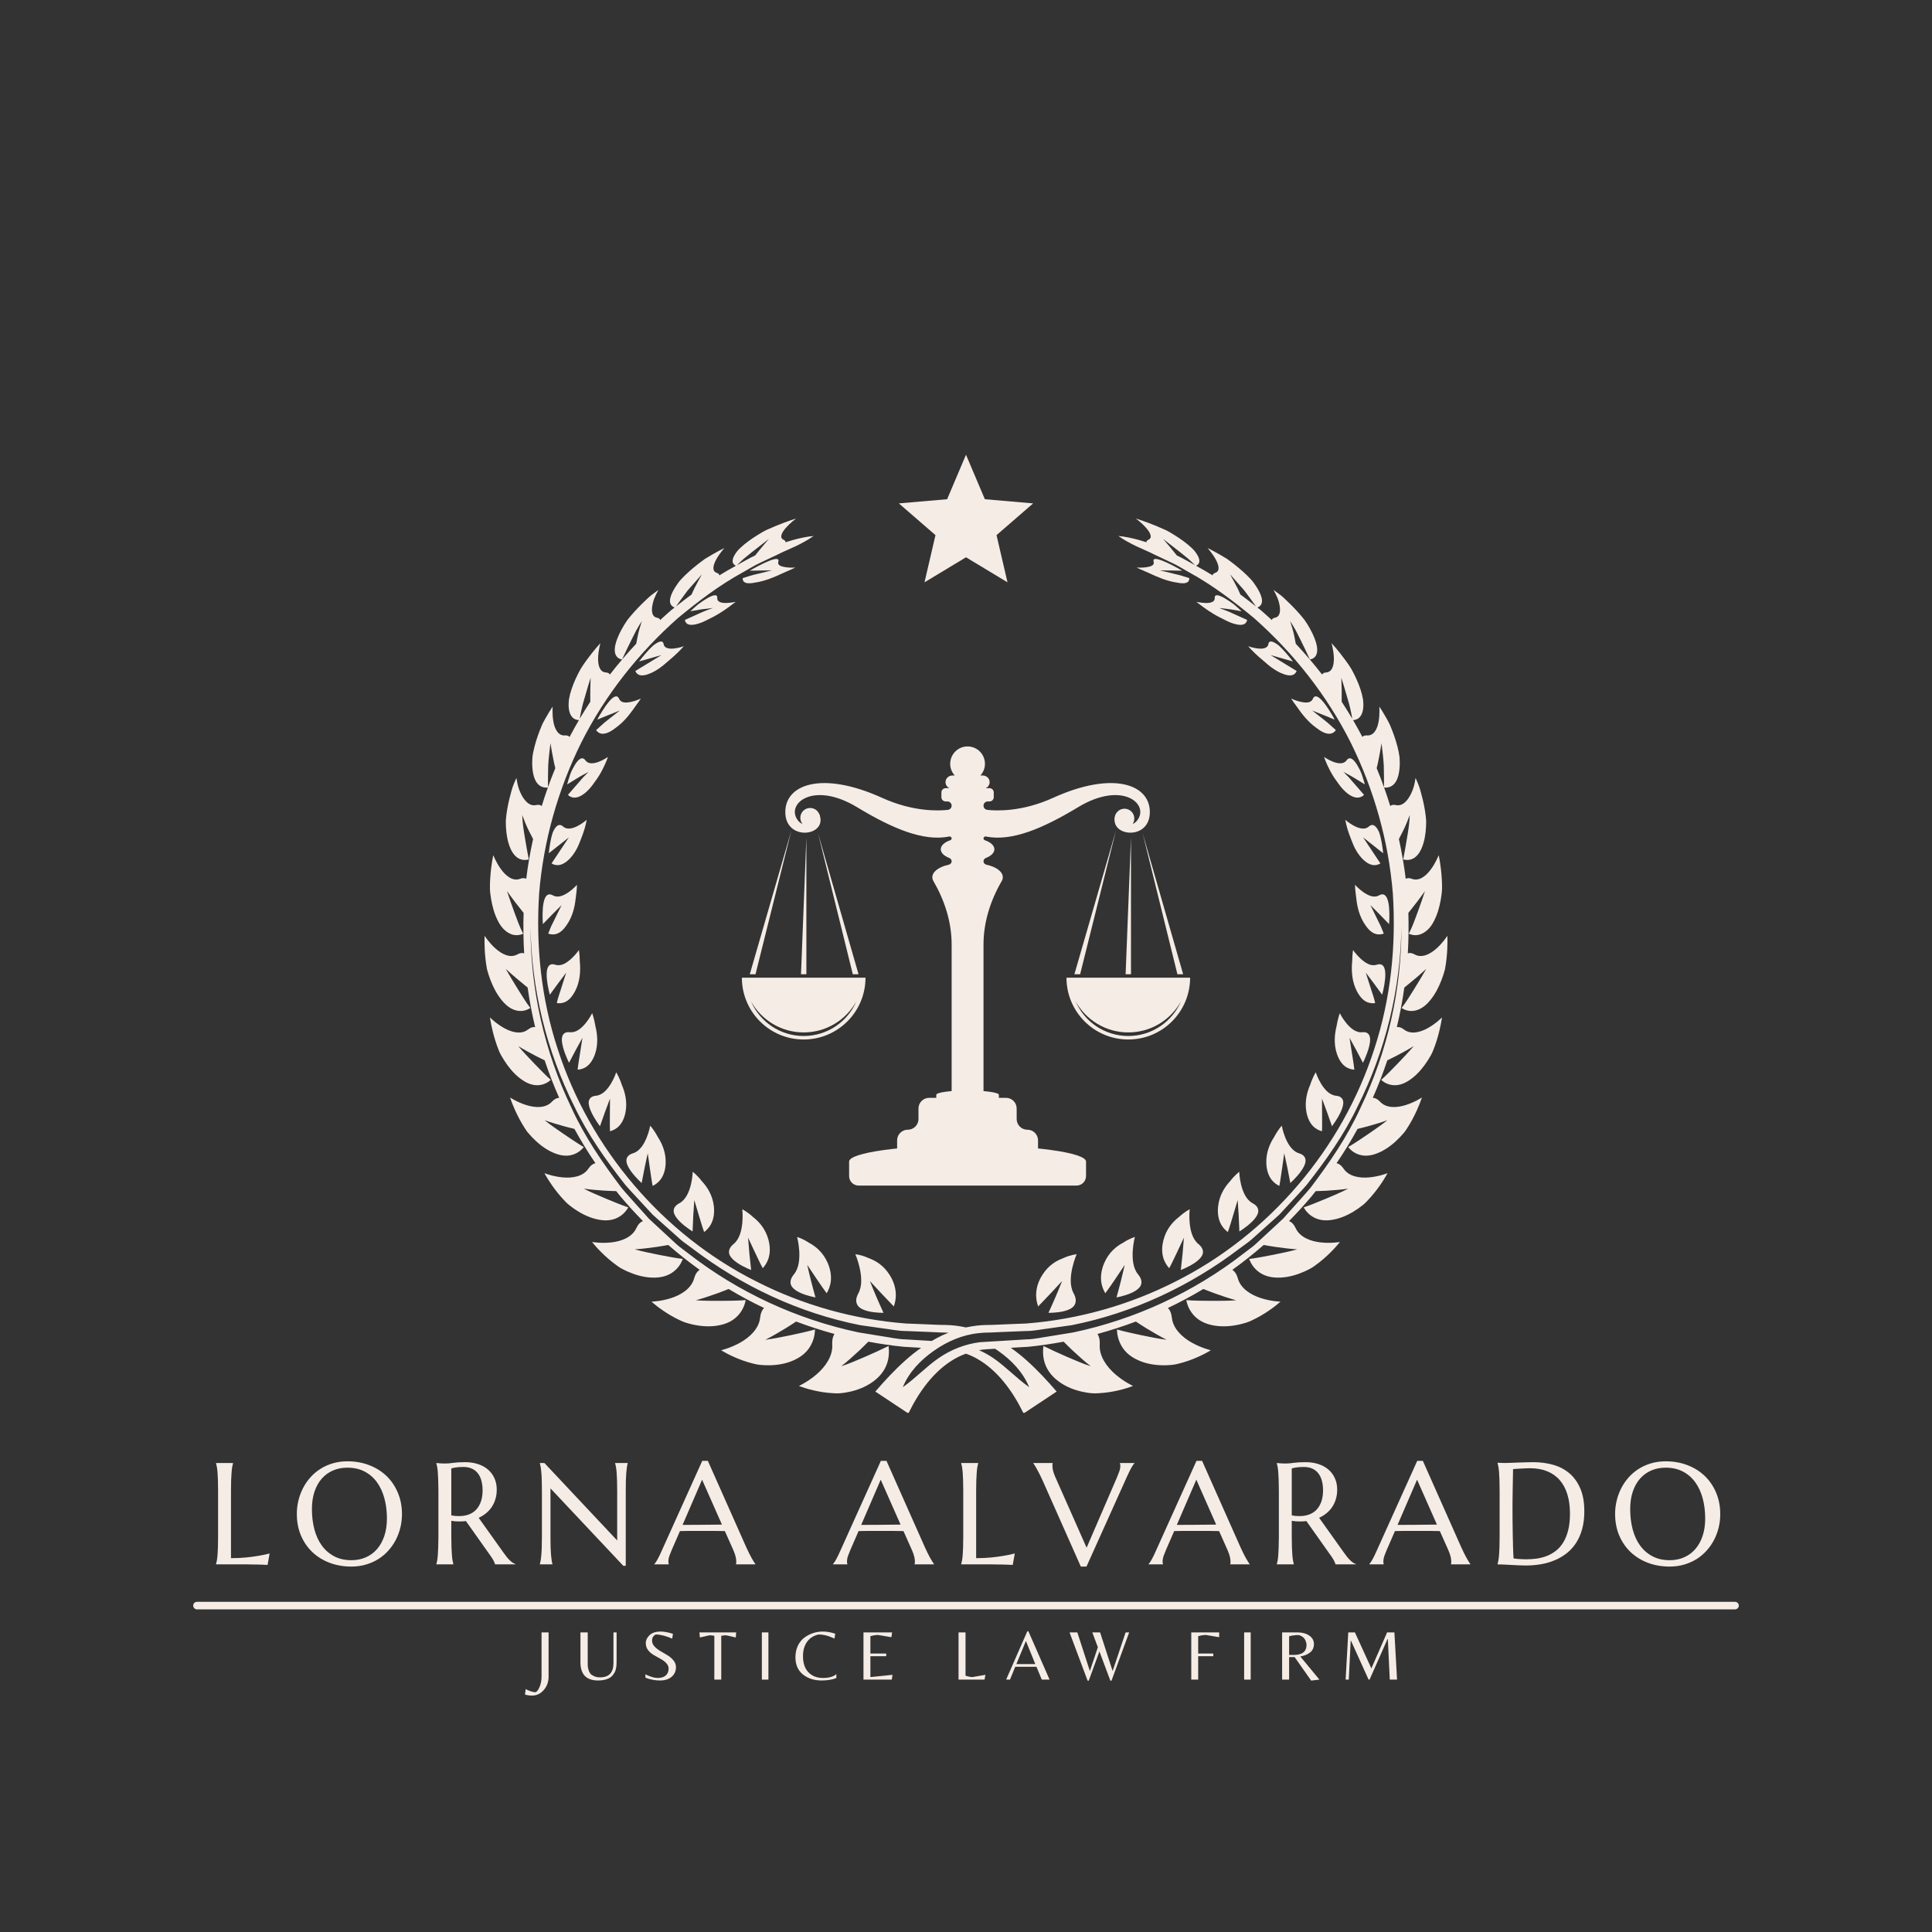 <svg xmlns="http://www.w3.org/2000/svg" xmlns:xlink="http://www.w3.org/1999/xlink" width="1024" zoomAndPan="magnify" viewBox="0 0 768 768" height="1024" preserveAspectRatio="xMidYMid meet" version="1.0"><rect x="0" y="0" width="768" height="768" fill="#333333" stroke="none"/><defs><g/><clipPath id="bb1cab2839"><path d="M 192.223 206.129 L 575.473 206.129 L 575.473 561.629 L 192.223 561.629 Z M 192.223 206.129 " clip-rule="nonzero"/></clipPath><clipPath id="2300781ae8"><path d="M 423.875 388.445 L 473.094 388.445 L 473.094 413.406 L 423.875 413.406 Z M 423.875 388.445 " clip-rule="nonzero"/></clipPath><clipPath id="e88a613495"><path d="M 294.906 388 L 345 388 L 345 414 L 294.906 414 Z M 294.906 388 " clip-rule="nonzero"/></clipPath><clipPath id="e712b45a7e"><path d="M 312 296.688 L 458 296.688 L 458 462 L 312 462 Z M 312 296.688 " clip-rule="nonzero"/></clipPath><clipPath id="27e076a6fd"><path d="M 337.5 455.211 L 431.801 455.211 L 431.801 471.281 L 337.5 471.281 Z M 337.5 455.211 " clip-rule="nonzero"/></clipPath><clipPath id="13586d95bf"><path d="M 357.305 180.766 L 410.555 180.766 L 410.555 231.766 L 357.305 231.766 Z M 357.305 180.766 " clip-rule="nonzero"/></clipPath><clipPath id="6ff5227e6a"><path d="M 0.559 6 L 11 6 L 11 33 L 0.559 33 Z M 0.559 6 " clip-rule="nonzero"/></clipPath><clipPath id="a3c2f3a560"><rect x="0" width="361" y="0" height="34"/></clipPath></defs><path fill="#f5ece6" d="M 341.223 514.098 C 339.441 517.312 340.629 519.527 343.031 520.535 C 345.406 521.613 348.84 521.863 351.211 521.875 C 349.219 517.562 347.414 513.348 345.785 509.223 C 348.762 512.48 351.926 515.855 355.293 519.328 C 356.332 516.652 356.895 511.934 353.66 506.828 C 352.398 504.824 350.934 503.348 349.422 502.266 C 348.668 501.723 347.906 501.273 347.156 500.91 C 346.406 500.52 345.652 500.305 344.969 499.98 C 342.234 498.758 340.016 498.586 340.016 498.586 C 340.016 498.586 341.027 500.887 341.734 504.008 C 342.426 507.117 342.855 511.07 341.223 514.098 " fill-opacity="1" fill-rule="nonzero"/><path fill="#f5ece6" d="M 316.859 491.727 C 316.859 491.727 317.504 494.086 317.707 497.168 C 317.895 500.227 317.68 504.039 315.594 506.578 C 314.461 507.945 314.098 509.156 314.293 510.25 C 314.48 511.355 315.285 512.184 316.352 512.934 C 318.512 514.402 321.836 515.293 324.172 515.754 C 322.918 511.324 321.824 507.004 320.887 502.812 L 324.617 508.379 C 325.906 510.242 327.207 512.23 328.609 514.09 C 329.34 512.887 330.062 511.223 330.27 509.207 C 330.469 507.238 330.207 504.777 329.039 502.066 C 327.199 497.812 324.184 495.387 321.539 494 C 319.031 492.32 316.859 491.727 316.859 491.727 " fill-opacity="1" fill-rule="nonzero"/><path fill="#f5ece6" d="M 303.215 504.129 C 305.078 502.086 306.945 498.52 305.488 492.891 C 304.34 488.508 301.73 485.617 299.332 483.781 C 297.102 481.707 295.074 480.699 295.074 480.699 C 295.074 480.699 295.352 483.066 295.09 486.027 C 294.82 488.969 294.039 492.527 291.609 494.516 C 290.297 495.586 289.766 496.668 289.785 497.742 C 289.812 498.809 290.461 499.758 291.398 500.672 C 293.281 502.477 296.395 503.965 298.598 504.855 C 298.062 500.43 297.66 496.137 297.367 491.988 L 300.18 497.977 C 301.164 499.984 302.113 502.148 303.215 504.129 " fill-opacity="1" fill-rule="nonzero"/><path fill="#f5ece6" d="M 275.316 489.535 C 275.453 485.223 275.68 481.062 275.996 477.051 L 277.859 483.309 C 278.527 485.414 279.125 487.668 279.91 489.758 C 282.02 488.184 284.371 485.184 283.77 479.535 C 283.285 475.133 281.148 471.855 279.066 469.625 C 277.211 467.18 275.371 465.809 275.371 465.809 C 275.371 465.809 275.316 468.129 274.641 470.902 C 273.961 473.656 272.688 476.891 270.055 478.305 C 268.633 479.066 267.953 479.988 267.82 481.016 C 267.676 482.047 268.18 483.07 268.953 484.125 C 270.512 486.219 273.312 488.254 275.316 489.535 " fill-opacity="1" fill-rule="nonzero"/><path fill="#f5ece6" d="M 255.066 470.281 C 255.816 466.18 256.629 462.234 257.484 458.445 L 258.395 464.824 C 258.734 466.98 258.996 469.25 259.438 471.422 C 261.695 470.348 264.391 467.934 264.609 462.398 C 264.766 458.074 263.148 454.5 261.469 451.926 C 260.031 449.176 258.465 447.477 258.465 447.477 C 258.465 447.477 258.086 449.711 257.051 452.246 C 256.012 454.766 254.336 457.625 251.621 458.453 C 248.688 459.316 248.484 461.543 249.734 463.828 C 250.934 466.148 253.328 468.652 255.066 470.281 " fill-opacity="1" fill-rule="nonzero"/><path fill="#f5ece6" d="M 242.48 449.688 C 244.77 449.102 247.684 447.324 248.676 442.004 C 249.438 437.84 248.398 434.039 247.16 431.195 C 246.203 428.23 244.957 426.254 244.957 426.254 C 244.957 426.254 244.293 428.355 242.949 430.613 C 241.613 432.867 239.613 435.305 236.934 435.566 C 235.488 435.691 234.652 436.27 234.25 437.152 C 233.82 438.043 234.004 439.145 234.387 440.395 C 235.191 442.875 237.09 445.777 238.504 447.703 C 239.805 443.891 241.137 440.23 242.48 436.727 L 242.438 443.098 C 242.449 445.254 242.379 447.496 242.48 449.688 " fill-opacity="1" fill-rule="nonzero"/><path fill="#f5ece6" d="M 229.617 425.211 C 231.871 425.086 234.812 423.957 236.547 418.941 C 237.867 415.023 237.465 411.082 236.715 408.047 C 236.434 406.5 236.156 405.168 235.871 404.238 C 235.609 403.301 235.395 402.75 235.395 402.75 C 235.395 402.75 234.453 404.691 232.863 406.656 C 231.273 408.598 229.039 410.602 226.516 410.328 C 223.77 410.008 223.016 411.973 223.453 414.547 C 223.828 417.125 225.16 420.328 226.188 422.488 C 227.977 419.027 229.766 415.715 231.535 412.551 L 230.555 418.773 C 230.254 420.875 229.824 423.066 229.617 425.211 " fill-opacity="1" fill-rule="nonzero"/><path fill="#f5ece6" d="M 221.336 398.742 C 222.352 398.891 223.648 398.844 224.938 398.168 C 226.223 397.5 227.445 396.215 228.664 393.906 C 230.516 390.293 230.766 386.301 230.555 383.148 C 230.379 381.59 230.457 380.191 230.32 379.215 C 230.23 378.234 230.129 377.648 230.129 377.648 C 230.129 377.648 228.941 379.406 227.152 381.055 C 225.312 382.703 223.18 384.23 220.781 383.508 C 215.695 381.828 217.359 390.77 218.555 395.43 C 220.762 392.359 222.938 389.434 225.074 386.637 L 223.172 392.594 C 222.586 394.605 221.734 396.699 221.336 398.742 " fill-opacity="1" fill-rule="nonzero"/><path fill="#f5ece6" d="M 215.797 367.352 C 218.336 364.715 220.82 362.195 223.238 359.793 L 220.5 365.363 L 219.09 368.219 L 217.922 371.117 C 218.824 371.453 220.02 371.629 221.309 371.195 C 222.629 370.758 223.93 369.711 225.309 367.641 C 227.598 364.375 228.492 360.445 228.824 357.27 C 228.988 355.684 229.238 354.312 229.277 353.316 C 229.352 352.324 229.352 351.723 229.352 351.723 C 229.352 351.723 227.992 353.273 226.098 354.609 C 224.168 355.93 221.871 357.078 219.84 355.953 C 215.477 353.434 215.492 362.547 215.797 367.352 " fill-opacity="1" fill-rule="nonzero"/><path fill="#f5ece6" d="M 219.758 330.863 C 218.887 333.324 218.402 336.781 218.16 339.18 L 226.129 332.883 L 219.254 343.223 C 220.805 344.188 223.422 344.668 226.773 341.016 C 228.07 339.582 229.078 337.922 229.855 336.23 C 230.613 334.531 231.191 332.816 231.781 331.309 C 232.844 328.273 233.223 325.883 233.223 325.883 C 233.223 325.883 231.742 327.219 229.801 328.25 C 227.875 329.27 225.48 330.016 223.887 328.594 C 222.191 327.047 220.812 328.441 219.758 330.863 " fill-opacity="1" fill-rule="nonzero"/><path fill="#f5ece6" d="M 229.82 311.305 L 225.754 315.977 C 226.922 317.148 229.309 318.062 232.934 314.918 C 233.641 314.297 234.297 313.609 234.895 312.883 C 235.512 312.164 236.004 311.371 236.578 310.617 C 237.719 309.105 238.652 307.527 239.406 306.086 C 240.91 303.215 241.672 300.887 241.672 300.887 C 241.672 300.887 240.094 302.012 238.156 302.77 C 236.23 303.523 233.93 303.918 232.75 302.289 C 231.48 300.52 229.996 301.707 228.594 303.938 C 227.918 305.059 227.172 306.398 226.676 307.812 C 226.188 309.227 225.766 310.648 225.449 311.812 L 229.664 309.227 C 231.012 308.367 232.562 307.621 233.965 306.836 L 231.805 309.02 L 229.82 311.305 " fill-opacity="1" fill-rule="nonzero"/><path fill="#f5ece6" d="M 253.84 279.039 C 254.41 278.195 254.754 277.684 254.754 277.684 C 254.754 277.684 252.992 278.531 250.996 278.977 C 248.996 279.41 246.922 279.582 246.129 277.82 C 245.316 275.934 243.746 276.918 242.051 278.93 C 241.207 279.93 240.332 281.184 239.535 282.453 C 238.75 283.734 237.945 284.969 237.465 286.09 C 238.902 285.402 240.492 284.828 241.965 284.207 L 246.371 282.438 L 241.594 286.199 C 239.93 287.441 238.551 288.875 236.969 290.227 C 237.812 291.531 239.809 292.754 243.66 290.109 C 245.16 289.055 246.738 287.852 248.031 286.48 C 249.344 285.129 250.492 283.688 251.445 282.355 C 252.355 280.992 253.262 279.879 253.84 279.039 " fill-opacity="1" fill-rule="nonzero"/><path fill="#f5ece6" d="M 271.82 256.895 C 271.82 256.895 270.023 257.539 268.102 257.77 C 266.184 257.996 264.117 257.805 263.82 256.098 C 263.508 254.258 261.785 254.953 259.691 256.566 C 257.738 258.316 255.508 261.023 254.023 262.945 L 262.934 260.406 L 252.559 266.723 C 253.098 268.109 254.551 269.438 258.863 267.516 C 260.543 266.75 262.156 265.68 263.633 264.5 C 265.078 263.297 266.461 262.051 267.73 260.984 C 270.195 258.781 271.82 256.895 271.82 256.895 " fill-opacity="1" fill-rule="nonzero"/><path fill="#f5ece6" d="M 291.102 240.25 C 291.914 239.59 292.457 239.27 292.457 239.27 C 292.457 239.27 292.008 239.332 291.273 239.438 C 290.59 239.555 289.68 239.68 288.762 239.699 C 286.926 239.742 285.035 239.371 285.125 237.75 C 285.23 235.988 283.477 236.484 281.188 237.793 C 280.047 238.445 278.773 239.301 277.555 240.191 C 276.398 241.156 275.301 242.168 274.414 242.996 L 278.867 242.219 L 283.363 241.68 C 281.508 242.402 279.57 243.051 277.793 243.934 L 272.254 246.426 C 272.414 247.73 273.562 249.242 277.934 247.801 C 279.676 247.27 281.301 246.281 283.031 245.461 C 284.742 244.598 286.336 243.617 287.727 242.688 C 289.113 241.762 290.281 240.891 291.102 240.25 " fill-opacity="1" fill-rule="nonzero"/><path fill="#f5ece6" d="M 314.637 226.324 C 315.586 225.875 316.156 225.605 316.156 225.605 C 316.156 225.605 314.281 225.742 312.477 225.508 C 310.656 225.242 308.965 224.77 309.395 223.309 C 310.383 220.156 302.238 224.438 298.012 226.855 L 306.879 226.723 L 301.062 228.148 C 299.07 228.566 297.18 229.199 295.25 229.801 C 295.117 231.016 295.863 232.523 300.277 231.566 C 303.871 231.039 307.766 229.469 310.797 228.012 C 312.305 227.281 313.695 226.785 314.637 226.324 " fill-opacity="1" fill-rule="nonzero"/><path fill="#f5ece6" d="M 422.207 509.223 C 420.578 513.348 418.77 517.562 416.777 521.875 C 419.152 521.863 422.586 521.613 424.961 520.535 C 427.363 519.527 428.547 517.312 426.77 514.098 C 425.133 511.07 425.562 507.117 426.254 504.008 C 426.965 500.887 427.973 498.586 427.973 498.586 C 427.973 498.586 425.754 498.758 423.012 499.98 C 422.34 500.305 421.578 500.52 420.832 500.91 C 420.086 501.273 419.32 501.723 418.566 502.266 C 417.059 503.348 415.59 504.824 414.332 506.828 C 411.094 511.934 411.66 516.652 412.695 519.328 C 416.066 515.855 419.227 512.48 422.207 509.223 " fill-opacity="1" fill-rule="nonzero"/><path fill="#f5ece6" d="M 439.383 514.09 C 440.781 512.23 442.086 510.242 443.375 508.379 L 447.105 502.812 C 446.16 507.004 445.074 511.324 443.82 515.754 C 446.148 515.293 449.477 514.402 451.637 512.934 C 452.707 512.184 453.508 511.355 453.695 510.25 C 453.891 509.156 453.527 507.945 452.395 506.578 C 450.309 504.039 450.094 500.227 450.285 497.168 C 450.488 494.086 451.125 491.727 451.125 491.727 C 451.125 491.727 448.965 492.32 446.449 494 C 443.805 495.387 440.785 497.812 438.949 502.066 C 437.785 504.777 437.523 507.238 437.723 509.207 C 437.926 511.223 438.648 512.887 439.383 514.09 " fill-opacity="1" fill-rule="nonzero"/><path fill="#f5ece6" d="M 468.652 483.781 C 466.262 485.617 463.652 488.508 462.504 492.891 C 461.047 498.52 462.91 502.086 464.773 504.129 C 465.879 502.148 466.828 499.984 467.812 497.977 L 470.625 491.988 C 470.332 496.137 469.926 500.43 469.391 504.855 C 471.598 503.965 474.707 502.477 476.594 500.672 C 477.531 499.758 478.176 498.809 478.199 497.742 C 478.227 496.668 477.691 495.586 476.379 494.516 C 473.953 492.527 473.172 488.969 472.898 486.027 C 472.637 483.066 472.922 480.699 472.922 480.699 C 472.922 480.699 470.887 481.707 468.652 483.781 " fill-opacity="1" fill-rule="nonzero"/><path fill="#f5ece6" d="M 492.621 465.809 C 492.621 465.809 490.781 467.18 488.918 469.625 C 486.844 471.855 484.707 475.133 484.219 479.535 C 483.621 485.184 485.965 488.184 488.082 489.758 C 488.863 487.668 489.465 485.414 490.129 483.309 L 491.996 477.051 C 492.305 481.062 492.539 485.223 492.672 489.535 C 494.68 488.254 497.477 486.219 499.039 484.125 C 499.805 483.07 500.309 482.047 500.168 481.016 C 500.035 479.988 499.359 479.066 497.938 478.305 C 495.305 476.891 494.031 473.656 493.352 470.902 C 492.676 468.129 492.621 465.809 492.621 465.809 " fill-opacity="1" fill-rule="nonzero"/><path fill="#f5ece6" d="M 510.938 452.246 C 509.902 449.711 509.531 447.477 509.531 447.477 C 509.531 447.477 507.953 449.176 506.523 451.926 C 504.84 454.5 503.227 458.074 503.379 462.398 C 503.602 467.934 506.297 470.348 508.551 471.422 C 508.992 469.25 509.258 466.98 509.594 464.824 L 510.504 458.445 C 511.367 462.234 512.172 466.18 512.922 470.281 C 514.664 468.652 517.059 466.148 518.254 463.828 C 519.508 461.543 519.305 459.316 516.371 458.453 C 513.656 457.625 511.977 454.766 510.938 452.246 " fill-opacity="1" fill-rule="nonzero"/><path fill="#f5ece6" d="M 533.602 440.395 C 533.984 439.145 534.168 438.043 533.738 437.152 C 533.34 436.27 532.5 435.691 531.055 435.566 C 528.375 435.305 526.379 432.867 525.043 430.613 C 523.699 428.355 523.027 426.254 523.027 426.254 C 523.027 426.254 521.785 428.23 520.828 431.195 C 519.594 434.039 518.555 437.84 519.312 442.004 C 520.309 447.324 523.219 449.102 525.512 449.688 C 525.613 447.496 525.535 445.254 525.551 443.098 L 525.512 436.727 C 526.855 440.23 528.188 443.891 529.484 447.703 C 530.902 445.777 532.801 442.875 533.602 440.395 " fill-opacity="1" fill-rule="nonzero"/><path fill="#f5ece6" d="M 544.539 414.547 C 544.973 411.973 544.223 410.008 541.477 410.328 C 538.949 410.602 536.719 408.598 535.129 406.656 C 533.535 404.691 532.598 402.75 532.598 402.75 C 532.598 402.75 532.383 403.301 532.117 404.238 C 531.832 405.168 531.551 406.5 531.277 408.047 C 530.527 411.082 530.125 415.023 531.445 418.941 C 533.168 423.957 536.121 425.086 538.371 425.211 C 538.168 423.066 537.738 420.875 537.434 418.773 L 536.457 412.551 C 538.223 415.715 540.012 419.027 541.801 422.488 C 542.832 420.328 544.168 417.125 544.539 414.547 " fill-opacity="1" fill-rule="nonzero"/><g clip-path="url(#bb1cab2839)"><path fill="#f5ece6" d="M 571.016 377.047 C 568.484 379.316 565.156 381 562.305 379.383 C 561.238 378.789 560.359 378.707 559.629 378.973 C 559.941 373.613 560.008 368.246 559.848 362.895 C 562.105 360.098 564.328 357.223 566.461 354.211 C 565.496 357.145 564.48 360.027 563.449 362.855 C 562.402 365.684 561.434 368.457 560.008 371.172 C 561.164 371.68 562.727 372.023 564.496 371.453 C 566.199 370.875 568.438 369.371 570.051 366.082 C 571.383 363.496 572.23 360.535 572.738 357.566 C 572.977 356.086 573.211 354.59 573.238 353.156 C 573.246 351.719 573.199 350.328 573.113 349.02 C 572.777 343.777 571.902 339.941 571.902 339.941 C 571.902 339.941 570.746 342.957 568.793 345.59 C 566.848 348.234 564.098 350.445 561.227 349.34 C 560.199 348.949 559.414 349 558.801 349.34 C 558.141 344.027 557.234 338.754 556.082 333.527 C 556.594 332.527 557.121 331.555 557.617 330.535 C 558.73 328.359 559.566 326.203 560.414 323.992 C 560.297 326.965 559.855 329.961 559.348 332.918 C 558.867 335.871 558.348 338.777 557.797 341.633 C 560.043 342.234 563.883 342.012 565.879 335.031 C 566.668 332.266 566.945 329.223 566.926 326.234 C 566.707 323.281 566.172 320.391 565.57 317.852 C 564.949 315.324 564.375 313.113 563.734 311.617 C 563.117 310.109 562.691 309.227 562.691 309.227 C 562.691 309.227 562.602 309.992 562.375 311.117 C 562.156 312.23 561.766 313.707 561.074 315.16 C 559.762 318.055 557.637 320.664 554.848 320.02 C 553.844 319.797 553.145 319.969 552.641 320.402 C 551.883 317.934 551.07 315.48 550.203 313.051 C 552.41 313.27 555.73 312.465 556.348 305.344 C 556.465 303.93 556.453 302.469 556.344 300.996 C 556.164 299.551 555.848 298.113 555.484 296.688 C 554.746 293.844 553.75 291.098 552.75 288.711 C 552.293 287.5 551.641 286.473 551.133 285.512 C 550.57 284.559 550.086 283.73 549.684 283.039 C 548.82 281.688 548.297 280.863 548.297 280.863 C 548.297 280.863 548.547 283.895 548.02 286.809 C 547.547 289.719 546.094 292.57 543.438 292.34 C 542.527 292.27 541.945 292.516 541.562 292.953 C 541.52 292.867 541.484 292.785 541.441 292.703 C 540.305 290.527 539.094 288.387 537.859 286.266 C 538.848 286.207 539.961 285.855 540.789 284.73 C 541.668 283.539 542.246 281.457 541.812 277.957 C 541.348 275.27 540.367 272.488 539.156 269.828 C 538.555 268.504 537.895 267.203 537.215 265.973 C 536.504 264.762 535.699 263.664 534.953 262.621 C 531.941 258.469 529.316 255.66 529.316 255.66 C 529.316 255.66 530.137 258.539 530.227 261.414 C 530.332 264.301 529.656 267.172 527.141 267.316 C 526.289 267.367 525.801 267.68 525.555 268.141 C 522.258 263.898 518.766 259.812 515.09 255.902 C 514.902 254.961 514.738 254.031 514.547 253.09 C 514.125 250.914 513.473 248.926 512.848 246.863 C 513.598 248.098 514.367 249.297 515.062 250.562 L 517.02 254.438 C 518.289 257.02 519.535 259.578 520.707 262.148 C 522.523 261.871 525.043 260.211 522.602 253.852 C 521.641 251.34 520.195 248.781 518.551 246.398 C 516.777 244.145 514.82 242.047 513.023 240.25 C 511.207 238.473 509.617 236.91 508.305 236.008 C 507.027 235.074 506.25 234.508 506.25 234.508 C 506.25 234.508 506.609 235.129 507.074 236.074 C 507.523 237.031 508.133 238.238 508.441 239.629 C 509.121 242.348 509.094 245.145 506.812 245.555 C 506.074 245.691 505.695 246.02 505.543 246.461 C 504.102 245.145 502.664 243.824 501.184 242.555 C 500.73 242.191 500.27 241.848 499.816 241.488 C 501.441 240.898 503.074 239.102 499.648 233.562 C 498.934 232.441 498.156 231.27 497.207 230.25 C 496.25 229.23 495.223 228.238 494.164 227.281 C 492.039 225.375 489.785 223.629 487.738 222.152 C 483.445 219.5 480.035 217.852 480.035 217.852 C 480.035 217.852 481.93 219.965 483.207 222.262 C 484.5 224.562 485.141 227.043 483.047 227.73 C 482.355 227.957 482.07 228.305 482.043 228.723 C 479.887 227.383 477.684 226.109 475.445 224.906 C 476.152 224.578 476.793 223.984 476.758 222.895 C 476.742 222.328 476.539 221.621 476.051 220.754 C 475.559 219.91 474.836 218.805 473.621 217.727 C 471.738 215.957 469.422 214.293 467.02 212.793 C 465.809 212.059 464.609 211.297 463.371 210.703 C 462.125 210.133 460.91 209.602 459.746 209.125 C 455.113 207.223 451.531 206.113 451.531 206.113 C 451.531 206.113 453.773 207.777 455.473 209.691 C 457.191 211.602 458.332 213.754 456.492 214.57 C 455.887 214.844 455.688 215.184 455.75 215.559 C 454.684 215.211 453.605 214.883 452.512 214.586 C 449.91 213.895 447.277 213.305 444.562 213.059 C 446.832 214.656 449.184 215.914 451.566 217.07 C 453.957 218.207 456.398 219.172 458.738 220.375 L 465.879 223.75 C 468.277 224.828 470.477 226.305 472.781 227.559 C 482.02 232.602 490.406 239.027 498.5 245.695 C 514.223 259.605 527.434 276.355 536.863 295.055 C 546.172 313.801 551.961 334.254 553.672 355.09 C 555.035 375.926 552.852 397.066 546.328 416.906 C 533.578 456.652 504.461 490.781 467.32 509.402 C 448.836 518.82 428.535 524.504 407.93 526.113 L 400.188 526.418 L 396.316 526.586 C 395.02 526.641 393.805 526.703 392.23 526.695 C 389.488 526.73 386.723 527.082 383.992 527.672 C 381.266 527.082 378.5 526.73 375.758 526.695 C 374.188 526.703 372.969 526.641 371.676 526.586 L 367.801 526.418 L 360.062 526.113 C 339.457 524.504 319.16 518.82 300.672 509.402 C 263.531 490.781 234.414 456.652 221.664 416.906 C 215.141 397.066 212.949 375.926 214.32 355.09 C 216.027 334.254 221.82 313.801 231.125 295.055 C 240.555 276.355 253.77 259.605 269.488 245.695 C 277.582 239.027 285.969 232.602 295.203 227.559 C 297.516 226.305 299.715 224.828 302.113 223.75 L 309.242 220.375 C 311.594 219.172 314.039 218.207 316.426 217.07 C 318.809 215.914 321.156 214.656 323.43 213.059 C 320.715 213.305 318.078 213.895 315.477 214.586 C 314.387 214.883 313.309 215.211 312.238 215.559 C 312.305 215.184 312.105 214.844 311.496 214.57 C 309.66 213.754 310.801 211.602 312.516 209.691 C 314.215 207.777 316.453 206.113 316.453 206.113 C 316.453 206.113 312.875 207.223 308.238 209.125 C 307.082 209.602 305.859 210.133 304.617 210.703 C 303.383 211.297 302.184 212.059 300.973 212.793 C 298.57 214.293 296.25 215.957 294.371 217.727 C 293.152 218.805 292.43 219.91 291.938 220.754 C 291.453 221.621 291.254 222.328 291.23 222.895 C 291.191 223.984 291.836 224.578 292.543 224.906 C 290.305 226.109 288.102 227.383 285.945 228.723 C 285.918 228.305 285.633 227.957 284.941 227.73 C 282.848 227.043 283.492 224.562 284.781 222.262 C 286.062 219.965 287.949 217.852 287.949 217.852 C 287.949 217.852 284.547 219.5 280.254 222.152 C 278.203 223.629 275.949 225.375 273.824 227.281 C 272.77 228.238 271.738 229.23 270.785 230.25 C 269.836 231.27 269.059 232.441 268.34 233.562 C 264.914 239.102 266.547 240.898 268.172 241.488 C 267.723 241.848 267.262 242.191 266.805 242.555 C 265.328 243.824 263.891 245.145 262.449 246.461 C 262.297 246.02 261.922 245.691 261.176 245.555 C 258.891 245.145 258.867 242.348 259.547 239.629 C 259.855 238.238 260.469 237.031 260.914 236.074 C 261.375 235.129 261.738 234.508 261.738 234.508 C 261.738 234.508 260.965 235.074 259.688 236.008 C 258.371 236.91 256.785 238.473 254.969 240.25 C 253.168 242.047 251.215 244.145 249.441 246.398 C 247.793 248.781 246.352 251.34 245.387 253.852 C 242.941 260.211 245.465 261.871 247.281 262.148 C 248.457 259.578 249.695 257.02 250.977 254.438 L 252.93 250.562 C 253.617 249.297 254.398 248.098 255.145 246.863 C 254.52 248.926 253.863 250.914 253.449 253.09 C 253.246 254.031 253.082 254.961 252.898 255.902 C 249.223 259.812 245.73 263.898 242.438 268.141 C 242.184 267.68 241.703 267.367 240.852 267.316 C 238.328 267.172 237.66 264.301 237.762 261.414 C 237.852 258.539 238.668 255.66 238.668 255.66 C 238.668 255.66 236.043 258.469 233.035 262.621 C 232.293 263.664 231.488 264.762 230.777 265.973 C 230.098 267.203 229.438 268.504 228.832 269.828 C 227.625 272.488 226.641 275.27 226.176 277.957 C 225.746 281.457 226.324 283.539 227.195 284.73 C 228.023 285.855 229.141 286.207 230.133 286.266 C 228.895 288.387 227.684 290.527 226.547 292.703 C 226.504 292.785 226.469 292.867 226.426 292.953 C 226.047 292.516 225.461 292.27 224.555 292.34 C 221.895 292.57 220.445 289.719 219.973 286.809 C 219.441 283.895 219.695 280.863 219.695 280.863 C 219.695 280.863 219.172 281.688 218.305 283.039 C 217.902 283.73 217.418 284.559 216.859 285.512 C 216.348 286.473 215.695 287.5 215.238 288.711 C 214.242 291.098 213.242 293.844 212.508 296.688 C 212.145 298.113 211.82 299.551 211.641 300.996 C 211.539 302.469 211.523 303.93 211.641 305.344 C 212.262 312.465 215.578 313.27 217.789 313.051 C 216.914 315.48 216.109 317.934 215.352 320.402 C 214.852 319.969 214.145 319.797 213.145 320.02 C 210.355 320.664 208.227 318.055 206.914 315.16 C 206.223 313.707 205.832 312.23 205.617 311.117 C 205.383 309.992 205.301 309.227 205.301 309.227 C 205.301 309.227 204.875 310.109 204.254 311.617 C 203.617 313.113 203.039 315.324 202.414 317.852 C 201.82 320.391 201.281 323.281 201.066 326.234 C 201.043 329.223 201.316 332.266 202.113 335.031 C 204.105 342.012 207.949 342.234 210.195 341.633 C 209.645 338.777 209.121 335.871 208.641 332.918 C 208.133 329.961 207.695 326.965 207.578 323.992 C 208.426 326.203 209.258 328.359 210.375 330.535 C 210.871 331.555 211.395 332.527 211.91 333.527 C 210.75 338.75 209.844 344.027 209.188 349.34 C 208.57 349 207.789 348.949 206.762 349.34 C 203.891 350.445 201.133 348.234 199.195 345.59 C 197.25 342.957 196.09 339.941 196.09 339.941 C 196.09 339.941 195.215 343.777 194.879 349.02 C 194.789 350.328 194.742 351.719 194.754 353.156 C 194.777 354.59 195.012 356.086 195.25 357.566 C 195.758 360.535 196.602 363.496 197.941 366.082 C 199.555 369.371 201.793 370.875 203.484 371.453 C 205.27 372.023 206.824 371.68 207.977 371.172 C 206.555 368.457 205.59 365.684 204.543 362.855 C 203.508 360.027 202.496 357.145 201.531 354.211 C 203.664 357.223 205.887 360.098 208.145 362.895 C 207.98 368.254 208.043 373.613 208.363 378.973 C 207.629 378.707 206.754 378.789 205.684 379.383 C 202.828 381 199.508 379.316 196.969 377.047 C 194.426 374.797 192.652 372.008 192.652 372.008 C 192.652 372.008 192.41 375.973 192.988 381.227 C 193.137 382.535 193.332 383.926 193.602 385.344 C 193.977 386.762 194.445 388.203 194.988 389.625 C 196.078 392.469 197.523 395.25 199.418 397.559 C 201.777 400.496 204.117 401.609 206.137 401.832 C 208.117 402.059 209.707 401.418 210.832 400.695 C 208.938 398.277 207.484 395.711 205.812 393.125 C 204.199 390.527 202.598 387.863 201.027 385.141 C 203.887 387.762 206.809 390.219 209.75 392.578 C 210.488 397.863 211.48 403.109 212.73 408.301 C 211.891 408.164 210.957 408.414 209.914 409.23 C 207.195 411.379 203.383 410.375 200.281 408.613 C 197.172 406.879 194.777 404.453 194.777 404.453 C 194.777 404.453 195.27 408.434 196.855 413.531 C 197.25 414.809 197.719 416.141 198.262 417.5 C 198.75 418.867 199.598 420.176 200.402 421.488 C 202.059 424.098 204.07 426.562 206.469 428.473 C 209.523 430.891 212.047 431.555 214.211 431.363 C 216.328 431.184 217.887 430.227 218.941 429.281 C 216.668 427.23 214.59 425.027 212.406 422.797 C 210.273 420.543 208.043 418.254 206.016 415.84 C 208.234 417.234 210.656 418.508 212.977 419.742 C 214.156 420.363 215.34 420.91 216.516 421.496 C 218.199 426.559 220.117 431.535 222.285 436.406 C 221.359 436.422 220.402 436.871 219.418 437.922 C 216.945 440.613 212.785 440.398 209.238 439.289 C 205.691 438.203 202.762 436.277 202.762 436.277 C 202.762 436.277 203.957 440.133 206.5 444.879 C 207.133 446.059 207.852 447.297 208.656 448.531 C 209.074 449.141 209.441 449.789 209.965 450.359 C 210.461 450.945 210.98 451.523 211.523 452.086 C 213.688 454.344 216.191 456.383 219 457.781 C 222.586 459.547 225.293 459.695 227.504 459.055 C 229.664 458.434 231.121 457.148 232.066 455.988 C 229.41 454.402 226.863 452.664 224.238 450.891 C 221.664 449.094 218.926 447.297 216.469 445.285 C 218.961 446.238 221.73 446.98 224.332 447.738 C 225.68 448.113 227.008 448.414 228.344 448.75 C 230.902 453.43 233.688 457.98 236.688 462.387 C 235.723 462.586 234.789 463.242 233.926 464.52 C 231.797 467.73 227.473 468.395 223.617 468.023 C 219.773 467.68 216.426 466.359 216.426 466.359 C 216.426 466.359 218.289 469.973 221.691 474.191 C 222.535 475.246 223.48 476.332 224.516 477.402 C 225.043 477.926 225.535 478.492 226.156 478.961 C 226.762 479.445 227.391 479.918 228.035 480.375 C 230.621 482.188 233.52 483.715 236.633 484.527 C 240.59 485.559 243.402 485.121 245.562 484.012 C 247.68 482.93 248.969 481.332 249.758 479.957 C 246.777 478.938 243.902 477.73 240.926 476.504 C 238 475.238 234.914 474.008 232.059 472.504 C 234.781 472.934 237.742 473.105 240.531 473.316 C 242.027 473.41 243.496 473.434 244.973 473.492 C 245.539 474.191 246.074 474.914 246.648 475.602 C 249.488 478.988 252.492 482.242 255.586 485.402 C 254.582 485.781 253.676 486.641 252.965 488.172 C 251.285 491.859 246.977 493.445 242.973 493.879 C 238.984 494.336 235.352 493.707 235.352 493.707 C 235.352 493.707 237.828 496.965 241.973 500.52 C 243.004 501.402 244.145 502.305 245.367 503.168 C 246.555 504.074 247.984 504.777 249.438 505.434 C 252.355 506.738 255.539 507.676 258.828 507.855 C 263.004 508.074 265.805 507.02 267.816 505.445 C 269.789 503.902 270.848 502.012 271.434 500.453 C 268.254 500.059 265.156 499.426 261.945 498.816 C 258.773 498.152 255.457 497.527 252.301 496.629 C 255.16 496.469 258.18 496.047 261.055 495.664 C 262.609 495.441 264.117 495.156 265.648 494.898 C 269.652 498.391 273.816 501.688 278.129 504.785 C 277.18 505.383 276.41 506.445 275.941 508.145 C 274.824 512.242 270.719 514.75 266.738 516.023 C 262.773 517.32 258.988 517.426 258.988 517.426 C 258.988 517.426 262.016 520.238 266.773 523 C 267.965 523.688 269.258 524.367 270.633 524.996 C 271.98 525.664 273.539 526.074 275.109 526.453 C 278.258 527.184 281.621 527.488 284.961 526.988 C 289.195 526.355 291.84 524.684 293.598 522.668 C 295.332 520.688 296.09 518.527 296.438 516.812 C 293.184 517.074 289.973 517.074 286.652 517.109 C 283.359 517.098 279.934 517.133 276.598 516.887 C 279.473 516.113 282.426 515.066 285.262 514.078 C 286.75 513.547 288.18 512.953 289.633 512.391 C 292.039 513.836 294.48 515.219 296.953 516.535 C 299.176 517.727 301.441 518.852 303.723 519.938 C 302.914 520.746 302.359 521.977 302.164 523.754 C 301.707 528.188 298.012 531.598 294.23 533.719 C 290.461 535.855 286.668 536.742 286.668 536.742 C 286.668 536.742 290.168 539 295.402 540.855 C 296.711 541.312 298.121 541.746 299.605 542.105 C 301.066 542.516 302.688 542.637 304.324 542.699 C 307.602 542.809 311.016 542.438 314.262 541.242 C 318.395 539.699 320.727 537.512 322.145 535.074 C 323.535 532.691 323.926 530.324 323.984 528.492 C 320.816 529.367 317.609 530.055 314.309 530.762 C 311.023 531.418 307.609 532.16 304.242 532.574 C 306.98 531.211 309.77 529.527 312.426 527.938 C 313.812 527.094 315.129 526.199 316.473 525.332 C 321.473 527.219 326.559 528.859 331.715 530.266 C 331.066 531.25 330.73 532.617 330.828 534.461 C 331.129 539.098 328.039 543.359 324.625 546.301 C 321.234 549.262 317.602 550.93 317.602 550.93 C 317.602 550.93 321.477 552.547 327.008 553.391 C 328.395 553.602 329.875 553.762 331.41 553.832 C 332.945 553.938 334.555 553.859 336.195 553.547 C 339.473 553.004 342.805 551.938 345.812 550.059 C 353.426 545.273 353.691 538.906 353.219 535.047 C 350.254 536.496 347.195 537.91 344.051 539.273 C 340.918 540.586 337.648 542.102 334.391 543.098 C 336.867 541.219 339.344 538.906 341.703 536.746 C 342.898 535.633 344.02 534.477 345.172 533.34 C 349.832 534.203 354.523 534.902 359.242 535.367 L 366.18 535.777 C 364.008 537.309 361.926 538.953 359.98 540.703 C 355.609 544.582 351.707 548.82 347.953 553.168 L 361.094 561.879 C 365.418 552.969 371.441 544.758 379.488 540.172 C 380.926 539.328 382.441 538.672 383.992 538.109 C 385.547 538.672 387.066 539.328 388.504 540.172 C 396.547 544.758 402.57 552.969 406.895 561.879 L 420.039 553.168 C 416.289 548.82 412.379 544.582 408.008 540.703 C 406.062 538.953 403.984 537.309 401.812 535.777 L 408.746 535.367 C 413.465 534.902 418.156 534.203 422.82 533.34 C 423.969 534.477 425.086 535.633 426.289 536.746 C 428.641 538.906 431.125 541.219 433.602 543.098 C 430.344 542.102 427.074 540.586 423.938 539.273 C 420.797 537.91 417.738 536.496 414.773 535.047 C 414.301 538.906 414.562 545.273 422.172 550.059 C 425.188 551.938 428.516 553.004 431.793 553.547 C 433.438 553.859 435.047 553.938 436.574 553.832 C 438.117 553.762 439.598 553.602 440.977 553.391 C 446.516 552.547 450.391 550.93 450.391 550.93 C 450.391 550.93 446.754 549.262 443.363 546.301 C 439.953 543.359 436.863 539.098 437.16 534.461 C 437.262 532.617 436.926 531.25 436.273 530.266 C 441.434 528.859 446.52 527.219 451.516 525.332 C 452.863 526.199 454.176 527.094 455.562 527.938 C 458.223 529.527 461.012 531.211 463.746 532.574 C 460.379 532.16 456.961 531.418 453.68 530.762 C 450.383 530.055 447.176 529.367 444.008 528.492 C 444.062 530.324 444.457 532.691 445.848 535.074 C 447.266 537.512 449.602 539.699 453.73 541.242 C 456.977 542.438 460.391 542.809 463.668 542.699 C 465.301 542.637 466.922 542.516 468.383 542.105 C 469.867 541.746 471.277 541.312 472.582 540.855 C 477.824 539 481.324 536.742 481.324 536.742 C 481.324 536.742 477.531 535.855 473.762 533.719 C 469.977 531.598 466.285 528.188 465.828 523.754 C 465.633 521.977 465.074 520.746 464.27 519.938 C 466.547 518.852 468.812 517.727 471.039 516.535 C 473.512 515.219 475.949 513.836 478.352 512.391 C 479.812 512.953 481.242 513.547 482.727 514.078 C 485.559 515.066 488.52 516.113 491.395 516.887 C 488.059 517.133 484.629 517.098 481.34 517.109 C 478.012 517.074 474.809 517.074 471.559 516.812 C 471.902 518.527 472.66 520.688 474.387 522.668 C 476.152 524.684 478.797 526.355 483.031 526.988 C 486.363 527.488 489.73 527.184 492.883 526.453 C 494.449 526.074 496.008 525.664 497.359 524.996 C 498.734 524.367 500.031 523.688 501.215 523 C 505.977 520.238 509.004 517.426 509.004 517.426 C 509.004 517.426 505.215 517.32 501.254 516.023 C 497.27 514.75 493.164 512.242 492.055 508.145 C 491.57 506.445 490.805 505.383 489.863 504.785 C 494.176 501.688 498.34 498.391 502.336 494.898 C 503.871 495.156 505.383 495.441 506.934 495.664 C 509.809 496.047 512.828 496.469 515.688 496.629 C 512.531 497.527 509.215 498.152 506.047 498.816 C 502.836 499.426 499.738 500.059 496.555 500.453 C 497.145 502.012 498.199 503.902 500.172 505.445 C 502.188 507.02 504.984 508.074 509.156 507.855 C 512.449 507.676 515.637 506.738 518.555 505.434 C 520.004 504.777 521.438 504.074 522.625 503.168 C 523.844 502.305 524.98 501.402 526.016 500.52 C 530.16 496.965 532.637 493.707 532.637 493.707 C 532.637 493.707 529 494.336 525.012 493.879 C 521.012 493.445 516.703 491.859 515.027 488.172 C 514.316 486.641 513.41 485.777 512.402 485.402 C 515.496 482.242 518.496 478.988 521.34 475.602 C 521.918 474.914 522.453 474.191 523.02 473.492 C 524.496 473.434 525.961 473.41 527.453 473.316 C 530.25 473.105 533.207 472.934 535.93 472.504 C 533.078 474.008 529.988 475.238 527.062 476.504 C 524.086 477.73 521.207 478.938 518.23 479.957 C 519.02 481.332 520.312 482.93 522.43 484.012 C 524.59 485.121 527.398 485.559 531.359 484.527 C 534.469 483.715 537.371 482.188 539.953 480.375 C 540.602 479.918 541.227 479.445 541.832 478.961 C 542.461 478.492 542.949 477.926 543.477 477.402 C 544.512 476.332 545.449 475.246 546.301 474.191 C 549.703 469.973 551.562 466.359 551.562 466.359 C 551.562 466.359 548.219 467.68 544.375 468.023 C 540.523 468.395 536.191 467.73 534.066 464.52 C 533.203 463.242 532.273 462.586 531.301 462.387 C 534.305 457.98 537.09 453.43 539.648 448.75 C 540.98 448.414 542.316 448.113 543.656 447.738 C 546.262 446.98 549.027 446.238 551.52 445.285 C 549.066 447.297 546.328 449.094 543.754 450.891 C 541.125 452.664 538.586 454.402 535.922 455.988 C 536.871 457.148 538.324 458.434 540.488 459.055 C 542.695 459.695 545.402 459.547 548.988 457.781 C 551.801 456.383 554.309 454.344 556.465 452.086 C 557.004 451.523 557.527 450.945 558.023 450.359 C 558.547 449.789 558.918 449.141 559.336 448.531 C 560.137 447.297 560.859 446.059 561.492 444.879 C 564.027 440.133 565.227 436.277 565.227 436.277 C 565.227 436.277 562.301 438.203 558.754 439.289 C 555.203 440.398 551.043 440.613 548.574 437.922 C 547.59 436.871 546.629 436.422 545.703 436.406 C 547.867 431.535 549.793 426.559 551.477 421.496 C 552.652 420.91 553.836 420.363 555.016 419.742 C 557.332 418.508 559.754 417.234 561.973 415.84 C 559.953 418.254 557.719 420.543 555.586 422.797 C 553.402 425.027 551.32 427.23 549.047 429.281 C 550.105 430.227 551.656 431.184 553.773 431.363 C 555.941 431.555 558.465 430.891 561.516 428.473 C 563.918 426.562 565.934 424.098 567.594 421.488 C 568.391 420.176 569.234 418.867 569.727 417.5 C 570.273 416.141 570.738 414.809 571.137 413.531 C 572.723 408.434 573.207 404.453 573.207 404.453 C 573.207 404.453 570.812 406.879 567.711 408.613 C 564.609 410.375 560.793 411.379 558.074 409.23 C 557.031 408.414 556.102 408.164 555.258 408.301 C 556.508 403.109 557.504 397.863 558.238 392.578 C 561.184 390.211 564.102 387.762 566.965 385.141 C 565.395 387.863 563.793 390.527 562.18 393.125 C 560.508 395.711 559.047 398.277 557.156 400.695 C 558.285 401.418 559.867 402.059 561.852 401.832 C 563.875 401.609 566.215 400.496 568.57 397.559 C 570.465 395.25 571.91 392.469 573.004 389.625 C 573.547 388.203 574.016 386.762 574.391 385.344 C 574.66 383.926 574.855 382.535 575 381.227 C 575.574 375.973 575.34 372.008 575.34 372.008 C 575.34 372.008 573.566 374.797 571.016 377.047 Z M 467.812 220.805 C 466.043 218.59 464.238 216.391 462.34 214.223 L 469.031 219.434 L 472.289 222.066 C 473.25 222.902 474.156 223.812 475.078 224.695 C 474.902 224.602 474.734 224.492 474.559 224.398 C 472.301 223.215 470.133 221.855 467.812 220.805 Z M 493.062 236.312 C 492.68 235.488 492.352 234.613 491.93 233.82 C 490.984 231.98 489.992 230.137 488.969 228.297 L 494.609 234.688 C 496.211 236.805 497.758 238.941 499.277 241.066 C 497.227 239.449 495.156 237.867 493.062 236.312 Z M 295.703 222.066 L 298.961 219.434 L 305.648 214.223 C 303.754 216.391 301.945 218.59 300.18 220.805 C 297.859 221.855 295.691 223.215 293.434 224.398 C 293.254 224.492 293.09 224.602 292.914 224.695 C 293.832 223.812 294.742 222.902 295.703 222.066 Z M 273.379 234.688 L 279.023 228.297 C 277.996 230.137 277.012 231.98 276.059 233.82 C 275.633 234.613 275.312 235.488 274.926 236.312 C 272.836 237.867 270.762 239.449 268.715 241.066 C 270.234 238.941 271.777 236.805 273.379 234.688 Z M 547.961 302.211 C 548.406 299.98 548.82 297.727 549.184 295.441 C 549.516 298.41 549.906 301.305 550.07 304.238 C 550.141 307.18 550.176 310.086 550.172 312.953 C 549.254 310.395 548.281 307.855 547.238 305.348 C 547.52 304.289 547.773 303.242 547.961 302.211 Z M 533.344 278.961 C 533.371 275.816 533.348 272.652 533.203 269.43 C 534.09 272.246 534.93 275.051 535.719 277.836 C 536.52 280.387 537.074 283.051 537.551 285.711 C 536.203 283.426 534.797 281.18 533.344 278.961 Z M 232.273 277.836 C 233.062 275.051 233.898 272.246 234.781 269.43 C 234.641 272.652 234.617 275.816 234.648 278.961 C 233.191 281.18 231.789 283.426 230.441 285.715 C 230.918 283.051 231.473 280.387 232.273 277.836 Z M 217.922 304.238 C 218.082 301.305 218.477 298.41 218.809 295.441 C 219.172 297.727 219.586 299.98 220.035 302.211 C 220.219 303.242 220.473 304.289 220.75 305.344 C 219.711 307.855 218.734 310.391 217.816 312.953 C 217.812 310.086 217.844 307.18 217.922 304.238 Z M 359.926 532.422 C 356.777 532.379 353.707 531.598 350.605 531.172 L 341.324 529.656 C 316.789 524.48 293.496 513.703 273.73 498.348 L 269.996 495.512 C 268.77 494.535 267.676 493.41 266.504 492.367 L 259.617 485.996 L 257.902 484.402 L 256.34 482.652 L 253.211 479.156 C 251.152 476.809 248.996 474.535 247.02 472.129 C 239.473 462.188 232.391 451.816 227.199 440.453 C 216.387 417.988 210.777 393.105 210.906 368.246 C 211.203 393.105 217.238 417.789 228.344 439.895 C 233.684 451.07 240.879 461.219 248.496 470.91 C 250.5 473.266 252.668 475.473 254.738 477.758 L 257.879 481.156 L 259.449 482.848 L 261.176 484.398 L 268.074 490.562 C 269.242 491.566 270.336 492.656 271.559 493.598 L 275.281 496.336 C 294.875 511.246 317.738 521.969 341.91 526.77 L 351.051 528.066 C 354.102 528.422 357.117 529.129 360.207 529.105 L 369.422 529.477 L 374.023 529.684 C 375.035 529.688 376.059 529.73 377.078 529.797 C 376.277 530.109 375.469 530.395 374.691 530.758 C 373.211 531.457 371.777 532.23 370.379 533.051 Z M 396.84 537.016 C 402.102 540.711 406.664 545.445 409.109 551.43 C 403.863 547.691 399.82 543.266 394.852 539.863 C 393.062 538.625 391.148 537.605 389.188 536.703 C 390.301 536.52 391.43 536.387 392.582 536.324 L 395.551 536.148 C 395.984 536.43 396.422 536.715 396.84 537.016 Z M 520.969 472.129 C 518.992 474.535 516.84 476.809 514.781 479.156 L 511.656 482.652 L 510.086 484.402 L 508.375 485.996 L 501.48 492.367 C 500.316 493.41 499.215 494.535 497.996 495.512 L 494.262 498.348 C 474.496 513.703 451.203 524.48 426.668 529.656 L 417.383 531.172 C 414.285 531.598 411.211 532.379 408.066 532.422 L 389.531 533.543 C 383.672 534.285 378.062 536.465 373.137 539.863 C 368.172 543.266 364.129 547.691 358.883 551.43 C 361.328 545.445 365.887 540.711 371.152 537.016 C 376.379 533.285 382.594 530.582 389.105 529.938 C 390.723 529.746 392.359 529.699 393.969 529.684 L 398.57 529.477 L 407.785 529.105 C 410.875 529.129 413.887 528.422 416.941 528.066 L 426.078 526.77 C 450.254 521.969 473.121 511.246 492.707 496.336 L 496.434 493.598 C 497.652 492.656 498.75 491.566 499.914 490.562 L 506.816 484.398 L 508.543 482.848 L 510.113 481.156 L 513.254 477.758 C 515.324 475.473 517.492 473.266 519.488 470.91 C 527.113 461.219 534.305 451.07 539.645 439.895 C 550.754 417.789 556.785 393.105 557.082 368.246 C 557.211 393.105 551.602 417.988 540.789 440.453 C 535.598 451.816 528.52 462.188 520.969 472.129 " fill-opacity="1" fill-rule="nonzero"/></g><path fill="#f5ece6" d="M 547.211 383.508 C 544.812 384.23 542.68 382.703 540.836 381.055 C 539.047 379.406 537.863 377.648 537.863 377.648 C 537.863 377.648 537.758 378.234 537.668 379.215 C 537.531 380.191 537.613 381.59 537.434 383.148 C 537.227 386.301 537.477 390.293 539.324 393.906 C 540.543 396.215 541.766 397.5 543.051 398.168 C 544.34 398.844 545.641 398.891 546.652 398.742 C 546.254 396.699 545.402 394.605 544.816 392.594 L 542.918 386.637 C 545.055 389.434 547.23 392.359 549.438 395.43 C 550.633 390.77 552.293 381.828 547.211 383.508 " fill-opacity="1" fill-rule="nonzero"/><path fill="#f5ece6" d="M 548.148 355.953 C 546.117 357.078 543.824 355.93 541.895 354.609 C 540.004 353.273 538.641 351.723 538.641 351.723 C 538.641 351.723 538.637 352.324 538.707 353.316 C 538.754 354.312 539.004 355.684 539.164 357.27 C 539.5 360.445 540.391 364.375 542.684 367.641 C 544.059 369.711 545.363 370.758 546.676 371.195 C 547.969 371.629 549.164 371.453 550.07 371.117 L 548.898 368.219 L 547.488 365.363 L 544.754 359.793 C 547.168 362.195 549.652 364.715 552.195 367.352 C 552.5 362.547 552.512 353.434 548.148 355.953 " fill-opacity="1" fill-rule="nonzero"/><path fill="#f5ece6" d="M 544.094 328.594 C 542.508 330.016 540.117 329.27 538.184 328.25 C 536.25 327.219 534.766 325.883 534.766 325.883 C 534.766 325.883 535.145 328.273 536.207 331.309 C 536.797 332.816 537.379 334.531 538.133 336.23 C 538.914 337.922 539.922 339.582 541.219 341.016 C 544.57 344.668 547.184 344.188 548.734 343.223 L 541.859 332.883 L 549.832 339.18 C 549.59 336.781 549.102 333.324 548.23 330.863 C 547.18 328.441 545.797 327.047 544.094 328.594 " fill-opacity="1" fill-rule="nonzero"/><path fill="#f5ece6" d="M 542.539 311.812 C 542.223 310.648 541.805 309.227 541.316 307.812 C 540.82 306.398 540.07 305.059 539.398 303.938 C 537.988 301.707 536.512 300.52 535.242 302.289 C 534.059 303.918 531.754 303.523 529.836 302.77 C 527.898 302.012 526.316 300.887 526.316 300.887 C 526.316 300.887 527.082 303.215 528.586 306.086 C 529.332 307.527 530.273 309.105 531.41 310.617 C 531.984 311.371 532.473 312.164 533.094 312.883 C 533.695 313.609 534.348 314.297 535.059 314.918 C 538.68 318.062 541.07 317.148 542.234 315.977 L 538.172 311.305 L 536.184 309.02 L 534.027 306.836 C 535.43 307.621 536.98 308.367 538.324 309.227 L 542.539 311.812 " fill-opacity="1" fill-rule="nonzero"/><path fill="#f5ece6" d="M 530.527 286.09 C 530.047 284.969 529.238 283.734 528.457 282.453 C 527.656 281.184 526.785 279.93 525.938 278.93 C 524.242 276.918 522.676 275.934 521.863 277.82 C 521.07 279.582 518.992 279.41 516.992 278.977 C 514.992 278.531 513.238 277.684 513.238 277.684 C 513.238 277.684 513.578 278.195 514.148 279.039 C 514.73 279.879 515.633 280.992 516.543 282.355 C 517.496 283.688 518.648 285.129 519.961 286.48 C 521.25 287.852 522.832 289.055 524.328 290.109 C 528.184 292.754 530.18 291.531 531.02 290.227 C 529.441 288.875 528.055 287.441 526.395 286.199 L 521.617 282.438 L 526.023 284.207 C 527.5 284.828 529.086 285.402 530.527 286.09 " fill-opacity="1" fill-rule="nonzero"/><path fill="#f5ece6" d="M 508.305 256.566 C 506.207 254.953 504.477 254.258 504.176 256.098 C 503.875 257.805 501.809 257.996 499.887 257.77 C 497.965 257.539 496.168 256.895 496.168 256.895 C 496.168 256.895 497.793 258.781 500.258 260.984 C 501.531 262.051 502.914 263.297 504.359 264.5 C 505.832 265.68 507.441 266.75 509.129 267.516 C 513.438 269.438 514.891 268.109 515.434 266.723 L 505.059 260.406 L 513.965 262.945 C 512.48 261.023 510.254 258.316 508.305 256.566 " fill-opacity="1" fill-rule="nonzero"/><path fill="#f5ece6" d="M 493.574 242.996 C 492.688 242.168 491.59 241.156 490.434 240.191 C 489.219 239.301 487.945 238.445 486.805 237.793 C 484.508 236.484 482.762 235.988 482.863 237.75 C 482.953 239.371 481.062 239.742 479.23 239.699 C 478.312 239.68 477.395 239.555 476.719 239.438 C 475.98 239.332 475.535 239.27 475.535 239.27 C 475.535 239.27 476.078 239.59 476.883 240.25 C 477.711 240.891 478.879 241.762 480.266 242.688 C 481.648 243.617 483.25 244.598 484.953 245.461 C 486.691 246.281 488.32 247.27 490.059 247.801 C 494.43 249.242 495.574 247.73 495.73 246.426 L 490.199 243.934 C 488.414 243.051 486.48 242.402 484.625 241.68 L 489.125 242.219 L 493.574 242.996 " fill-opacity="1" fill-rule="nonzero"/><path fill="#f5ece6" d="M 455.516 225.508 C 453.707 225.742 451.836 225.605 451.836 225.605 C 451.836 225.605 452.406 225.875 453.352 226.324 C 454.297 226.785 455.684 227.281 457.199 228.012 C 460.223 229.469 464.125 231.039 467.711 231.566 C 472.129 232.523 472.871 231.016 472.742 229.801 C 470.812 229.199 468.918 228.566 466.934 228.148 L 461.113 226.723 L 469.973 226.855 C 465.754 224.438 457.605 220.156 458.594 223.309 C 459.027 224.77 457.336 225.242 455.516 225.508 " fill-opacity="1" fill-rule="nonzero"/><path fill="#f5ece6" d="M 454.219 331.246 L 468.043 387.285 L 470.324 387.285 Z M 454.219 331.246 " fill-opacity="1" fill-rule="nonzero"/><g clip-path="url(#2300781ae8)"><path fill="#f5ece6" d="M 448.516 411.824 C 439.129 411.824 431.07 406.152 427.574 398.047 C 431.652 405.414 439.5 410.402 448.516 410.402 C 457.535 410.402 465.383 405.414 469.461 398.047 C 465.965 406.152 457.906 411.824 448.516 411.824 Z M 423.941 388.641 C 423.941 402.211 434.945 413.215 448.516 413.215 C 462.09 413.215 473.09 402.211 473.09 388.641 L 423.941 388.641 " fill-opacity="1" fill-rule="nonzero"/></g><path fill="#f5ece6" d="M 443.637 330.055 L 427.086 387.285 L 429.367 387.285 Z M 443.637 330.055 " fill-opacity="1" fill-rule="nonzero"/><path fill="#f5ece6" d="M 447.449 387.285 L 449.586 387.285 L 449.586 332.848 Z M 447.449 387.285 " fill-opacity="1" fill-rule="nonzero"/><path fill="#f5ece6" d="M 325.18 331.246 L 339.004 387.285 L 341.285 387.285 Z M 325.18 331.246 " fill-opacity="1" fill-rule="nonzero"/><g clip-path="url(#e88a613495)"><path fill="#f5ece6" d="M 319.477 411.824 C 310.094 411.824 302.031 406.152 298.535 398.047 C 302.613 405.414 310.461 410.402 319.477 410.402 C 328.496 410.402 336.344 405.414 340.422 398.047 C 336.926 406.152 328.867 411.824 319.477 411.824 Z M 294.906 388.641 C 294.906 402.211 305.906 413.215 319.477 413.215 C 333.051 413.215 344.051 402.211 344.051 388.641 L 294.906 388.641 " fill-opacity="1" fill-rule="nonzero"/></g><path fill="#f5ece6" d="M 314.598 330.055 L 298.047 387.285 L 300.328 387.285 Z M 314.598 330.055 " fill-opacity="1" fill-rule="nonzero"/><path fill="#f5ece6" d="M 318.41 387.285 L 320.547 387.285 L 320.547 332.848 Z M 318.41 387.285 " fill-opacity="1" fill-rule="nonzero"/><g clip-path="url(#e712b45a7e)"><path fill="#f5ece6" d="M 408.391 449.078 C 406.043 449.078 404.141 447.176 404.141 444.828 L 404.141 440.648 C 404.141 438.305 402.242 436.402 399.895 436.402 L 390.961 436.402 L 390.961 375.457 C 390.961 366.543 393.719 357.957 398.195 350.246 C 398.477 349.762 398.629 349.246 398.629 348.715 C 398.629 346.477 395.953 344.555 392.145 343.742 C 391.574 343.617 391.09 343.195 390.984 342.621 C 390.863 341.934 391.258 341.305 391.883 341.062 C 393.945 340.273 395.281 339.02 395.281 337.602 C 395.281 336.109 393.789 334.793 391.527 334.016 C 391.246 333.918 391.012 333.684 390.973 333.391 C 390.895 332.852 391.363 332.418 391.871 332.523 C 402.234 334.621 414.672 329.258 428.57 320.863 C 446.387 310.109 457.254 319.883 451.934 326.277 C 448.379 330.551 443.672 323.43 443.672 323.43 C 439.684 332.262 456.5 334.715 457.062 323.43 C 457.641 311.891 442.754 306.191 418.602 317.16 C 406.281 322.754 396.129 322.348 392.449 321.934 C 391.602 321.84 390.961 321.117 390.961 320.266 C 390.961 319.336 391.715 318.586 392.645 318.586 L 393.348 318.586 C 394.277 318.586 395.031 317.832 395.031 316.906 L 395.031 314.996 C 395.031 314.066 394.277 313.312 393.348 313.312 L 391.832 313.312 C 392.793 312.883 393.449 311.895 393.387 310.762 C 393.309 309.348 392.07 308.273 390.652 308.273 L 389.727 308.273 C 390.848 307.047 391.535 305.418 391.535 303.625 C 391.535 299.812 388.441 296.719 384.625 296.719 C 380.809 296.719 377.715 299.812 377.715 303.625 C 377.715 305.418 378.402 307.047 379.523 308.273 L 378.598 308.273 C 377.18 308.273 375.941 309.348 375.863 310.762 C 375.801 311.895 376.457 312.883 377.418 313.312 L 375.902 313.312 C 374.973 313.312 374.219 314.066 374.219 314.996 L 374.219 316.906 C 374.219 317.832 374.973 318.586 375.902 318.586 L 376.605 318.586 C 377.535 318.586 378.289 319.336 378.289 320.266 C 378.289 321.117 377.648 321.84 376.801 321.934 C 373.121 322.348 362.969 322.754 350.652 317.16 C 326.496 306.191 311.609 311.891 312.188 323.43 C 312.75 334.715 329.566 332.262 325.578 323.43 C 325.578 323.43 320.871 330.551 317.316 326.277 C 311.996 319.883 322.863 310.109 340.68 320.863 C 354.578 329.258 367.016 334.621 377.379 332.523 C 377.887 332.418 378.355 332.852 378.277 333.391 C 378.234 333.684 378.004 333.918 377.723 334.016 C 375.461 334.793 373.969 336.109 373.969 337.602 C 373.969 339.02 375.305 340.273 377.367 341.062 C 377.992 341.305 378.391 341.934 378.266 342.621 C 378.16 343.195 377.676 343.617 377.105 343.742 C 373.297 344.555 370.621 346.477 370.621 348.715 C 370.621 349.246 370.773 349.762 371.055 350.246 C 375.531 357.957 378.289 366.543 378.289 375.457 L 378.289 436.402 L 369.355 436.402 C 367.008 436.402 365.109 438.305 365.109 440.648 L 365.109 444.828 C 365.109 447.176 363.207 449.078 360.859 449.078 C 358.516 449.078 356.613 450.977 356.613 453.324 L 356.613 457.504 C 356.613 459.852 358.516 461.75 360.859 461.75 L 408.391 461.75 C 410.734 461.75 412.637 459.852 412.637 457.504 L 412.637 453.324 C 412.637 450.977 410.734 449.078 408.391 449.078 " fill-opacity="1" fill-rule="nonzero"/></g><path fill="#f5ece6" d="M 325.949 325.082 C 325.949 327.238 324.203 328.988 322.047 328.988 C 319.887 328.988 318.141 327.238 318.141 325.082 C 318.141 322.926 319.887 321.18 322.047 321.18 C 324.203 321.18 325.949 322.926 325.949 325.082 " fill-opacity="1" fill-rule="nonzero"/><path fill="#f5ece6" d="M 450.91 325.375 C 450.91 327.531 449.16 329.277 447.004 329.277 C 444.848 329.277 443.102 327.531 443.102 325.375 C 443.102 323.219 444.848 321.469 447.004 321.469 C 449.16 321.469 450.91 323.219 450.91 325.375 " fill-opacity="1" fill-rule="nonzero"/><g clip-path="url(#27e076a6fd)"><path fill="#f5ece6" d="M 384.625 455.254 C 358.617 455.254 337.535 458.164 337.535 461.75 L 337.535 467.512 C 337.535 469.594 339.227 471.281 341.309 471.281 L 427.941 471.281 C 430.023 471.281 431.715 469.594 431.715 467.512 L 431.715 461.75 C 431.715 458.164 410.633 455.254 384.625 455.254 " fill-opacity="1" fill-rule="nonzero"/></g><path fill="#f5ece6" d="M 384.625 433.492 C 377.75 433.492 372.18 434.262 372.18 435.207 L 372.18 436.73 C 372.18 437.281 372.629 437.727 373.176 437.727 L 396.074 437.727 C 396.621 437.727 397.07 437.281 397.07 436.73 L 397.07 435.207 C 397.07 434.262 391.496 433.492 384.625 433.492 " fill-opacity="1" fill-rule="nonzero"/><g clip-path="url(#13586d95bf)"><path fill="#f5ece6" d="M 384 221.527 L 400.496 231.484 L 396.133 212.719 L 410.691 200.105 L 391.5 198.449 L 384 180.766 L 376.496 198.449 L 357.305 200.105 L 371.867 212.719 L 367.504 231.484 Z M 384 221.527 " fill-opacity="1" fill-rule="nonzero"/></g><g fill="#f5ece6" fill-opacity="1"><g transform="translate(81.866, 621.86)"><g><path d="M 9.953 -2.469 C 12.16 -2.469 14.191 -2.562 16.047 -2.75 C 17.898 -2.938 19.52 -3.156 20.906 -3.406 C 22.52 -3.664 23.988 -3.973 25.312 -4.328 L 24.5 0.219 C 24.281 0.207 23.941 0.191 23.484 0.172 C 23.035 0.148 22.535 0.129 21.984 0.109 C 21.43 0.086 20.848 0.07 20.234 0.062 C 19.629 0.062 19.055 0.055 18.516 0.047 C 17.973 0.035 17.488 0.023 17.062 0.016 C 16.645 0.004 16.344 0 16.156 0 L 4.016 0 L 4.016 -0.109 C 4.129 -0.504 4.238 -0.988 4.344 -1.562 C 4.445 -2.145 4.535 -2.867 4.609 -3.734 C 4.68 -4.598 4.734 -5.625 4.766 -6.812 C 4.805 -8 4.828 -9.391 4.828 -10.984 L 4.828 -29.281 C 4.828 -30.875 4.805 -32.266 4.766 -33.453 C 4.734 -34.641 4.68 -35.664 4.609 -36.531 C 4.535 -37.406 4.445 -38.133 4.344 -38.719 C 4.238 -39.301 4.129 -39.789 4.016 -40.188 L 4.016 -40.297 L 10.766 -40.297 L 10.766 -40.188 C 10.648 -39.789 10.539 -39.301 10.438 -38.719 C 10.332 -38.133 10.25 -37.406 10.188 -36.531 C 10.125 -35.664 10.066 -34.641 10.016 -33.453 C 9.973 -32.266 9.953 -30.875 9.953 -29.281 Z M 9.953 -2.469 "/></g></g></g><g fill="#f5ece6" fill-opacity="1"><g transform="translate(115.697, 621.86)"><g><path d="M 22.391 -40.969 C 25.523 -40.969 28.414 -40.457 31.062 -39.438 C 33.719 -38.414 36.008 -36.984 37.938 -35.141 C 39.863 -33.297 41.367 -31.078 42.453 -28.484 C 43.547 -25.898 44.094 -23.047 44.094 -19.922 C 44.094 -18.141 43.883 -16.383 43.469 -14.656 C 43.051 -12.938 42.445 -11.305 41.656 -9.766 C 40.863 -8.234 39.883 -6.816 38.719 -5.516 C 37.562 -4.211 36.238 -3.086 34.75 -2.141 C 33.258 -1.203 31.613 -0.469 29.812 0.062 C 28.008 0.602 26.07 0.875 24 0.875 C 20.863 0.875 17.973 0.375 15.328 -0.625 C 12.68 -1.633 10.391 -3.055 8.453 -4.891 C 6.523 -6.723 5.016 -8.926 3.922 -11.5 C 2.836 -14.082 2.297 -16.945 2.297 -20.094 C 2.297 -21.875 2.504 -23.625 2.922 -25.344 C 3.336 -27.07 3.941 -28.711 4.734 -30.266 C 5.523 -31.816 6.5 -33.242 7.656 -34.547 C 8.812 -35.848 10.133 -36.973 11.625 -37.922 C 13.113 -38.879 14.758 -39.625 16.562 -40.156 C 18.375 -40.695 20.316 -40.969 22.391 -40.969 Z M 24 -1.656 C 26.07 -1.656 27.969 -2.031 29.688 -2.781 C 31.414 -3.531 32.898 -4.613 34.141 -6.031 C 35.391 -7.457 36.363 -9.195 37.062 -11.25 C 37.758 -13.301 38.109 -15.629 38.109 -18.234 C 38.109 -21.117 37.773 -23.789 37.109 -26.25 C 36.441 -28.719 35.453 -30.852 34.141 -32.656 C 32.828 -34.469 31.191 -35.883 29.234 -36.906 C 27.273 -37.926 24.992 -38.438 22.391 -38.438 C 20.316 -38.438 18.414 -38.066 16.688 -37.328 C 14.969 -36.586 13.484 -35.516 12.234 -34.109 C 10.992 -32.703 10.023 -30.977 9.328 -28.938 C 8.641 -26.895 8.297 -24.57 8.297 -21.969 C 8.297 -19.102 8.617 -16.43 9.266 -13.953 C 9.922 -11.473 10.906 -9.32 12.219 -7.5 C 13.531 -5.688 15.172 -4.258 17.141 -3.219 C 19.109 -2.176 21.395 -1.656 24 -1.656 Z M 24 -1.656 "/></g></g></g><g fill="#f5ece6" fill-opacity="1"><g transform="translate(169.449, 621.86)"><g><path d="M 9.953 -10.984 C 9.953 -9.391 9.973 -8 10.016 -6.812 C 10.066 -5.625 10.125 -4.598 10.188 -3.734 C 10.25 -2.867 10.332 -2.145 10.438 -1.562 C 10.539 -0.988 10.648 -0.504 10.766 -0.109 L 10.766 0 L 4.016 0 L 4.016 -0.109 C 4.129 -0.504 4.238 -0.988 4.344 -1.562 C 4.445 -2.145 4.531 -2.867 4.594 -3.734 C 4.656 -4.598 4.707 -5.617 4.75 -6.797 C 4.801 -7.973 4.828 -9.367 4.828 -10.984 L 4.828 -29.281 C 4.828 -30.875 4.801 -32.266 4.75 -33.453 C 4.707 -34.641 4.656 -35.664 4.594 -36.531 C 4.531 -37.395 4.445 -38.117 4.344 -38.703 C 4.238 -39.297 4.129 -39.789 4.016 -40.188 L 4.016 -40.297 L 5.203 -40.188 C 5.555 -40.145 5.953 -40.117 6.391 -40.109 C 6.828 -40.098 7.281 -40.094 7.75 -40.094 C 8.477 -40.094 9.469 -40.18 10.719 -40.359 C 11.969 -40.535 13.555 -40.625 15.484 -40.625 C 17.285 -40.625 18.945 -40.379 20.469 -39.891 C 22 -39.41 23.32 -38.703 24.438 -37.766 C 25.562 -36.828 26.438 -35.676 27.062 -34.312 C 27.695 -32.957 28.016 -31.422 28.016 -29.703 C 28.016 -28.348 27.836 -27.094 27.484 -25.938 C 27.141 -24.789 26.656 -23.75 26.031 -22.812 C 25.406 -21.875 24.648 -21.047 23.766 -20.328 C 22.891 -19.609 21.91 -19.004 20.828 -18.516 L 30.688 -4.672 C 31.176 -3.973 31.629 -3.367 32.047 -2.859 C 32.461 -2.359 32.863 -1.926 33.25 -1.562 C 33.633 -1.195 34.004 -0.895 34.359 -0.656 C 34.723 -0.426 35.094 -0.242 35.469 -0.109 L 35.469 0 L 27.344 0 C 27.281 -0.352 27.094 -0.82 26.781 -1.406 C 26.477 -2 26.117 -2.586 25.703 -3.172 L 15.766 -17.203 C 15.336 -17.16 14.906 -17.125 14.469 -17.094 C 14.039 -17.07 13.602 -17.062 13.156 -17.062 C 12.625 -17.062 12.094 -17.078 11.562 -17.109 C 11.031 -17.148 10.492 -17.219 9.953 -17.312 Z M 9.953 -19.5 C 10.453 -19.383 10.961 -19.301 11.484 -19.25 C 12.016 -19.207 12.523 -19.188 13.016 -19.188 C 14.422 -19.188 15.703 -19.395 16.859 -19.812 C 18.023 -20.238 19.016 -20.883 19.828 -21.75 C 20.641 -22.613 21.27 -23.688 21.719 -24.969 C 22.164 -26.25 22.391 -27.75 22.391 -29.469 C 22.391 -30.875 22.227 -32.148 21.906 -33.297 C 21.594 -34.441 21.125 -35.41 20.5 -36.203 C 19.875 -37.004 19.082 -37.625 18.125 -38.062 C 17.164 -38.5 16.051 -38.719 14.781 -38.719 C 13.488 -38.719 12.457 -38.648 11.688 -38.516 C 10.914 -38.391 10.336 -38.254 9.953 -38.109 Z M 9.953 -19.5 "/></g></g></g><g fill="#f5ece6" fill-opacity="1"><g transform="translate(210.81, 621.86)"><g><path d="M 5.594 -40.297 L 34.531 -9.5 L 34.531 -29.281 C 34.531 -30.875 34.508 -32.266 34.469 -33.453 C 34.438 -34.641 34.383 -35.664 34.312 -36.531 C 34.238 -37.406 34.148 -38.133 34.047 -38.719 C 33.941 -39.301 33.832 -39.789 33.719 -40.188 L 33.719 -40.297 L 38.719 -40.297 L 38.719 -40.188 C 38.602 -39.789 38.5 -39.301 38.406 -38.719 C 38.312 -38.133 38.227 -37.406 38.156 -36.531 C 38.082 -35.664 38.023 -34.641 37.984 -33.453 C 37.953 -32.266 37.938 -30.875 37.938 -29.281 L 37.938 0.562 L 36.953 0.562 L 8.016 -30.203 L 8.016 -10.984 C 8.016 -9.391 8.031 -8 8.062 -6.812 C 8.102 -5.625 8.16 -4.598 8.234 -3.734 C 8.305 -2.867 8.391 -2.145 8.484 -1.562 C 8.578 -0.988 8.68 -0.504 8.797 -0.109 L 8.797 0 L 3.797 0 L 3.797 -0.109 C 3.91 -0.504 4.016 -0.988 4.109 -1.562 C 4.211 -2.145 4.301 -2.867 4.375 -3.734 C 4.457 -4.598 4.516 -5.625 4.547 -6.812 C 4.586 -8 4.609 -9.391 4.609 -10.984 L 4.609 -29.281 C 4.609 -30.875 4.586 -32.266 4.547 -33.453 C 4.516 -34.641 4.457 -35.664 4.375 -36.531 C 4.301 -37.406 4.211 -38.133 4.109 -38.719 C 4.016 -39.301 3.91 -39.789 3.797 -40.188 L 3.797 -40.297 Z M 5.594 -40.297 "/></g></g></g><g fill="#f5ece6" fill-opacity="1"><g transform="translate(260.684, 621.86)"><g><path d="M 31.891 0 L 31.891 -0.109 C 31.93 -0.203 31.957 -0.344 31.969 -0.531 C 31.988 -0.719 32 -0.891 32 -1.047 C 32 -1.617 31.922 -2.254 31.766 -2.953 C 31.609 -3.66 31.305 -4.539 30.859 -5.594 L 27.453 -13.234 C 26.398 -13.273 25.004 -13.297 23.266 -13.297 C 21.523 -13.297 19.645 -13.297 17.625 -13.297 C 16.133 -13.297 14.703 -13.297 13.328 -13.297 C 11.953 -13.297 10.711 -13.273 9.609 -13.234 L 6.375 -5.812 C 6.094 -5.125 5.789 -4.363 5.469 -3.531 C 5.156 -2.707 5 -1.879 5 -1.047 C 5 -0.797 5.016 -0.594 5.047 -0.438 C 5.086 -0.281 5.129 -0.172 5.172 -0.109 L 5.172 0 L -0.562 0 L -0.562 -0.109 C -0.227 -0.461 0.191 -1.094 0.703 -2 C 1.211 -2.914 1.766 -4.055 2.359 -5.422 L 18.469 -41.141 L 20.703 -41.141 L 35.969 -6.797 C 36.32 -5.992 36.691 -5.211 37.078 -4.453 C 37.461 -3.691 37.82 -3.008 38.156 -2.406 C 38.5 -1.812 38.801 -1.305 39.062 -0.891 C 39.32 -0.484 39.5 -0.223 39.594 -0.109 L 39.594 0 Z M 13.688 -15.703 C 14.77 -15.703 15.879 -15.707 17.016 -15.719 C 18.16 -15.727 19.281 -15.738 20.375 -15.75 C 21.477 -15.758 22.535 -15.77 23.547 -15.781 C 24.555 -15.789 25.473 -15.801 26.297 -15.812 L 18.406 -33.656 L 10.656 -15.703 Z M 13.688 -15.703 "/></g></g></g><g fill="#f5ece6" fill-opacity="1"><g transform="translate(307.074, 621.86)"><g/></g></g><g fill="#f5ece6" fill-opacity="1"><g transform="translate(331.69, 621.86)"><g><path d="M 31.891 0 L 31.891 -0.109 C 31.93 -0.203 31.957 -0.344 31.969 -0.531 C 31.988 -0.719 32 -0.891 32 -1.047 C 32 -1.617 31.922 -2.254 31.766 -2.953 C 31.609 -3.66 31.305 -4.539 30.859 -5.594 L 27.453 -13.234 C 26.398 -13.273 25.004 -13.297 23.266 -13.297 C 21.523 -13.297 19.645 -13.297 17.625 -13.297 C 16.133 -13.297 14.703 -13.297 13.328 -13.297 C 11.953 -13.297 10.711 -13.273 9.609 -13.234 L 6.375 -5.812 C 6.094 -5.125 5.789 -4.363 5.469 -3.531 C 5.156 -2.707 5 -1.879 5 -1.047 C 5 -0.797 5.016 -0.594 5.047 -0.438 C 5.086 -0.281 5.129 -0.172 5.172 -0.109 L 5.172 0 L -0.562 0 L -0.562 -0.109 C -0.227 -0.461 0.191 -1.094 0.703 -2 C 1.211 -2.914 1.766 -4.055 2.359 -5.422 L 18.469 -41.141 L 20.703 -41.141 L 35.969 -6.797 C 36.32 -5.992 36.691 -5.211 37.078 -4.453 C 37.461 -3.691 37.82 -3.008 38.156 -2.406 C 38.5 -1.812 38.801 -1.305 39.062 -0.891 C 39.32 -0.484 39.5 -0.223 39.594 -0.109 L 39.594 0 Z M 13.688 -15.703 C 14.77 -15.703 15.879 -15.707 17.016 -15.719 C 18.16 -15.727 19.281 -15.738 20.375 -15.75 C 21.477 -15.758 22.535 -15.77 23.547 -15.781 C 24.555 -15.789 25.473 -15.801 26.297 -15.812 L 18.406 -33.656 L 10.656 -15.703 Z M 13.688 -15.703 "/></g></g></g><g fill="#f5ece6" fill-opacity="1"><g transform="translate(378.08, 621.86)"><g><path d="M 9.953 -2.469 C 12.16 -2.469 14.191 -2.562 16.047 -2.75 C 17.898 -2.938 19.52 -3.156 20.906 -3.406 C 22.52 -3.664 23.988 -3.973 25.312 -4.328 L 24.5 0.219 C 24.281 0.207 23.941 0.191 23.484 0.172 C 23.035 0.148 22.535 0.129 21.984 0.109 C 21.43 0.086 20.848 0.07 20.234 0.062 C 19.629 0.062 19.055 0.055 18.516 0.047 C 17.973 0.035 17.488 0.023 17.062 0.016 C 16.645 0.004 16.344 0 16.156 0 L 4.016 0 L 4.016 -0.109 C 4.129 -0.504 4.238 -0.988 4.344 -1.562 C 4.445 -2.145 4.535 -2.867 4.609 -3.734 C 4.68 -4.598 4.734 -5.625 4.766 -6.812 C 4.805 -8 4.828 -9.391 4.828 -10.984 L 4.828 -29.281 C 4.828 -30.875 4.805 -32.266 4.766 -33.453 C 4.734 -34.641 4.68 -35.664 4.609 -36.531 C 4.535 -37.406 4.445 -38.133 4.344 -38.719 C 4.238 -39.301 4.129 -39.789 4.016 -40.188 L 4.016 -40.297 L 10.766 -40.297 L 10.766 -40.188 C 10.648 -39.789 10.539 -39.301 10.438 -38.719 C 10.332 -38.133 10.25 -37.406 10.188 -36.531 C 10.125 -35.664 10.066 -34.641 10.016 -33.453 C 9.973 -32.266 9.953 -30.875 9.953 -29.281 Z M 9.953 -2.469 "/></g></g></g><g fill="#f5ece6" fill-opacity="1"><g transform="translate(411.912, 621.86)"><g><path d="M 6.547 -40.297 L 6.547 -40.188 C 6.504 -40.094 6.473 -39.953 6.453 -39.766 C 6.441 -39.578 6.438 -39.406 6.438 -39.25 C 6.438 -38.676 6.516 -38.035 6.672 -37.328 C 6.828 -36.629 7.133 -35.754 7.594 -34.703 L 20.031 -6.625 L 32.062 -34.484 C 32.344 -35.172 32.641 -35.926 32.953 -36.75 C 33.273 -37.57 33.438 -38.406 33.438 -39.25 C 33.438 -39.477 33.414 -39.672 33.375 -39.828 C 33.344 -39.984 33.305 -40.102 33.266 -40.188 L 33.266 -40.297 L 39.031 -40.297 L 39.031 -40.188 C 38.676 -39.82 38.242 -39.18 37.734 -38.266 C 37.234 -37.348 36.68 -36.219 36.078 -34.875 L 19.984 0.875 L 17.734 0.875 L 2.469 -33.5 C 2.113 -34.301 1.742 -35.078 1.359 -35.828 C 0.973 -36.578 0.613 -37.254 0.281 -37.859 C -0.051 -38.473 -0.348 -38.984 -0.609 -39.391 C -0.879 -39.805 -1.062 -40.07 -1.156 -40.188 L -1.156 -40.297 Z M 6.547 -40.297 "/></g></g></g><g fill="#f5ece6" fill-opacity="1"><g transform="translate(457.15, 621.86)"><g><path d="M 31.891 0 L 31.891 -0.109 C 31.93 -0.203 31.957 -0.344 31.969 -0.531 C 31.988 -0.719 32 -0.891 32 -1.047 C 32 -1.617 31.922 -2.254 31.766 -2.953 C 31.609 -3.66 31.305 -4.539 30.859 -5.594 L 27.453 -13.234 C 26.398 -13.273 25.004 -13.297 23.266 -13.297 C 21.523 -13.297 19.645 -13.297 17.625 -13.297 C 16.133 -13.297 14.703 -13.297 13.328 -13.297 C 11.953 -13.297 10.711 -13.273 9.609 -13.234 L 6.375 -5.812 C 6.094 -5.125 5.789 -4.363 5.469 -3.531 C 5.156 -2.707 5 -1.879 5 -1.047 C 5 -0.797 5.016 -0.594 5.047 -0.438 C 5.086 -0.281 5.129 -0.172 5.172 -0.109 L 5.172 0 L -0.562 0 L -0.562 -0.109 C -0.227 -0.461 0.191 -1.094 0.703 -2 C 1.211 -2.914 1.766 -4.055 2.359 -5.422 L 18.469 -41.141 L 20.703 -41.141 L 35.969 -6.797 C 36.32 -5.992 36.691 -5.211 37.078 -4.453 C 37.461 -3.691 37.82 -3.008 38.156 -2.406 C 38.5 -1.812 38.801 -1.305 39.062 -0.891 C 39.32 -0.484 39.5 -0.223 39.594 -0.109 L 39.594 0 Z M 13.688 -15.703 C 14.77 -15.703 15.879 -15.707 17.016 -15.719 C 18.16 -15.727 19.281 -15.738 20.375 -15.75 C 21.477 -15.758 22.535 -15.77 23.547 -15.781 C 24.555 -15.789 25.473 -15.801 26.297 -15.812 L 18.406 -33.656 L 10.656 -15.703 Z M 13.688 -15.703 "/></g></g></g><g fill="#f5ece6" fill-opacity="1"><g transform="translate(503.541, 621.86)"><g><path d="M 9.953 -10.984 C 9.953 -9.391 9.973 -8 10.016 -6.812 C 10.066 -5.625 10.125 -4.598 10.188 -3.734 C 10.25 -2.867 10.332 -2.145 10.438 -1.562 C 10.539 -0.988 10.648 -0.504 10.766 -0.109 L 10.766 0 L 4.016 0 L 4.016 -0.109 C 4.129 -0.504 4.238 -0.988 4.344 -1.562 C 4.445 -2.145 4.531 -2.867 4.594 -3.734 C 4.656 -4.598 4.707 -5.617 4.75 -6.797 C 4.801 -7.973 4.828 -9.367 4.828 -10.984 L 4.828 -29.281 C 4.828 -30.875 4.801 -32.266 4.75 -33.453 C 4.707 -34.641 4.656 -35.664 4.594 -36.531 C 4.531 -37.395 4.445 -38.117 4.344 -38.703 C 4.238 -39.297 4.129 -39.789 4.016 -40.188 L 4.016 -40.297 L 5.203 -40.188 C 5.555 -40.145 5.953 -40.117 6.391 -40.109 C 6.828 -40.098 7.281 -40.094 7.75 -40.094 C 8.477 -40.094 9.469 -40.18 10.719 -40.359 C 11.969 -40.535 13.555 -40.625 15.484 -40.625 C 17.285 -40.625 18.945 -40.379 20.469 -39.891 C 22 -39.41 23.32 -38.703 24.438 -37.766 C 25.562 -36.828 26.438 -35.676 27.062 -34.312 C 27.695 -32.957 28.016 -31.422 28.016 -29.703 C 28.016 -28.348 27.836 -27.094 27.484 -25.938 C 27.141 -24.789 26.656 -23.75 26.031 -22.812 C 25.406 -21.875 24.648 -21.047 23.766 -20.328 C 22.891 -19.609 21.91 -19.004 20.828 -18.516 L 30.688 -4.672 C 31.176 -3.973 31.629 -3.367 32.047 -2.859 C 32.461 -2.359 32.863 -1.926 33.25 -1.562 C 33.633 -1.195 34.004 -0.895 34.359 -0.656 C 34.723 -0.426 35.094 -0.242 35.469 -0.109 L 35.469 0 L 27.344 0 C 27.281 -0.352 27.094 -0.82 26.781 -1.406 C 26.477 -2 26.117 -2.586 25.703 -3.172 L 15.766 -17.203 C 15.336 -17.16 14.906 -17.125 14.469 -17.094 C 14.039 -17.07 13.602 -17.062 13.156 -17.062 C 12.625 -17.062 12.094 -17.078 11.562 -17.109 C 11.031 -17.148 10.492 -17.219 9.953 -17.312 Z M 9.953 -19.5 C 10.453 -19.383 10.961 -19.301 11.484 -19.25 C 12.016 -19.207 12.523 -19.188 13.016 -19.188 C 14.422 -19.188 15.703 -19.395 16.859 -19.812 C 18.023 -20.238 19.016 -20.883 19.828 -21.75 C 20.641 -22.613 21.27 -23.688 21.719 -24.969 C 22.164 -26.25 22.391 -27.75 22.391 -29.469 C 22.391 -30.875 22.227 -32.148 21.906 -33.297 C 21.594 -34.441 21.125 -35.41 20.5 -36.203 C 19.875 -37.004 19.082 -37.625 18.125 -38.062 C 17.164 -38.5 16.051 -38.719 14.781 -38.719 C 13.488 -38.719 12.457 -38.648 11.688 -38.516 C 10.914 -38.391 10.336 -38.254 9.953 -38.109 Z M 9.953 -19.5 "/></g></g></g><g fill="#f5ece6" fill-opacity="1"><g transform="translate(544.902, 621.86)"><g><path d="M 31.891 0 L 31.891 -0.109 C 31.93 -0.203 31.957 -0.344 31.969 -0.531 C 31.988 -0.719 32 -0.891 32 -1.047 C 32 -1.617 31.922 -2.254 31.766 -2.953 C 31.609 -3.66 31.305 -4.539 30.859 -5.594 L 27.453 -13.234 C 26.398 -13.273 25.004 -13.297 23.266 -13.297 C 21.523 -13.297 19.645 -13.297 17.625 -13.297 C 16.133 -13.297 14.703 -13.297 13.328 -13.297 C 11.953 -13.297 10.711 -13.273 9.609 -13.234 L 6.375 -5.812 C 6.094 -5.125 5.789 -4.363 5.469 -3.531 C 5.156 -2.707 5 -1.879 5 -1.047 C 5 -0.797 5.016 -0.594 5.047 -0.438 C 5.086 -0.281 5.129 -0.172 5.172 -0.109 L 5.172 0 L -0.562 0 L -0.562 -0.109 C -0.227 -0.461 0.191 -1.094 0.703 -2 C 1.211 -2.914 1.766 -4.055 2.359 -5.422 L 18.469 -41.141 L 20.703 -41.141 L 35.969 -6.797 C 36.32 -5.992 36.691 -5.211 37.078 -4.453 C 37.461 -3.691 37.82 -3.008 38.156 -2.406 C 38.5 -1.812 38.801 -1.305 39.062 -0.891 C 39.32 -0.484 39.5 -0.223 39.594 -0.109 L 39.594 0 Z M 13.688 -15.703 C 14.77 -15.703 15.879 -15.707 17.016 -15.719 C 18.16 -15.727 19.281 -15.738 20.375 -15.75 C 21.477 -15.758 22.535 -15.77 23.547 -15.781 C 24.555 -15.789 25.473 -15.801 26.297 -15.812 L 18.406 -33.656 L 10.656 -15.703 Z M 13.688 -15.703 "/></g></g></g><g fill="#f5ece6" fill-opacity="1"><g transform="translate(591.292, 621.86)"><g><path d="M 10.172 -37.875 C 10.129 -35.781 10.094 -33.75 10.062 -31.781 C 10.039 -30.938 10.023 -30.07 10.016 -29.188 C 10.004 -28.312 9.992 -27.445 9.984 -26.594 C 9.973 -25.738 9.961 -24.922 9.953 -24.141 C 9.953 -23.367 9.953 -22.68 9.953 -22.078 C 9.953 -20.828 9.957 -19.312 9.969 -17.531 C 9.988 -15.75 10.016 -13.922 10.047 -12.047 C 10.078 -10.18 10.117 -8.383 10.172 -6.656 C 10.223 -4.938 10.289 -3.504 10.375 -2.359 C 10.633 -2.316 10.984 -2.27 11.422 -2.219 C 11.859 -2.176 12.32 -2.141 12.812 -2.109 C 13.301 -2.086 13.781 -2.066 14.25 -2.047 C 14.719 -2.023 15.109 -2.016 15.422 -2.016 C 16.734 -2.016 18.078 -2.102 19.453 -2.281 C 20.836 -2.469 22.172 -2.801 23.453 -3.281 C 24.734 -3.77 25.941 -4.441 27.078 -5.297 C 28.211 -6.148 29.203 -7.25 30.047 -8.594 C 30.898 -9.945 31.57 -11.57 32.062 -13.469 C 32.551 -15.375 32.797 -17.617 32.797 -20.203 C 32.797 -23.066 32.445 -25.617 31.75 -27.859 C 31.062 -30.098 30.047 -31.984 28.703 -33.516 C 27.359 -35.055 25.695 -36.223 23.719 -37.016 C 21.75 -37.816 19.484 -38.219 16.922 -38.219 C 16.41 -38.219 15.836 -38.203 15.203 -38.172 C 14.566 -38.141 13.93 -38.109 13.297 -38.078 C 12.672 -38.055 12.082 -38.02 11.531 -37.969 C 10.977 -37.926 10.523 -37.895 10.172 -37.875 Z M 4.016 -40.406 C 4.453 -40.383 4.852 -40.363 5.219 -40.344 C 5.539 -40.332 5.867 -40.32 6.203 -40.312 C 6.547 -40.301 6.82 -40.297 7.031 -40.297 C 7.383 -40.297 7.977 -40.312 8.812 -40.344 C 9.645 -40.383 10.594 -40.422 11.656 -40.453 C 12.727 -40.492 13.836 -40.531 14.984 -40.562 C 16.141 -40.602 17.223 -40.625 18.234 -40.625 C 20.953 -40.625 23.535 -40.285 25.984 -39.609 C 28.441 -38.941 30.598 -37.836 32.453 -36.297 C 34.305 -34.766 35.773 -32.754 36.859 -30.266 C 37.953 -27.773 38.5 -24.711 38.5 -21.078 C 38.5 -18.473 38.211 -16.129 37.641 -14.047 C 37.066 -11.973 36.266 -10.141 35.234 -8.547 C 34.203 -6.953 32.969 -5.586 31.531 -4.453 C 30.102 -3.316 28.52 -2.383 26.781 -1.656 C 25.051 -0.926 23.203 -0.391 21.234 -0.047 C 19.273 0.285 17.242 0.453 15.141 0.453 C 14.391 0.453 13.484 0.426 12.422 0.375 C 11.367 0.332 10.305 0.281 9.234 0.219 C 8.172 0.164 7.164 0.113 6.219 0.062 C 5.281 0.02 4.547 0 4.016 0 L 4.016 -0.109 C 4.129 -0.504 4.238 -0.988 4.344 -1.562 C 4.445 -2.145 4.535 -2.867 4.609 -3.734 C 4.68 -4.598 4.734 -5.625 4.766 -6.812 C 4.805 -8 4.828 -9.391 4.828 -10.984 L 4.828 -29.281 C 4.828 -30.875 4.805 -32.273 4.766 -33.484 C 4.734 -34.691 4.68 -35.727 4.609 -36.594 C 4.535 -37.469 4.445 -38.203 4.344 -38.797 C 4.238 -39.398 4.129 -39.898 4.016 -40.297 Z M 4.016 -40.406 "/></g></g></g><g fill="#f5ece6" fill-opacity="1"><g transform="translate(639.733, 621.86)"><g><path d="M 22.391 -40.969 C 25.523 -40.969 28.414 -40.457 31.062 -39.438 C 33.719 -38.414 36.008 -36.984 37.938 -35.141 C 39.863 -33.297 41.367 -31.078 42.453 -28.484 C 43.547 -25.898 44.094 -23.047 44.094 -19.922 C 44.094 -18.141 43.883 -16.383 43.469 -14.656 C 43.051 -12.938 42.445 -11.305 41.656 -9.766 C 40.863 -8.234 39.883 -6.816 38.719 -5.516 C 37.562 -4.211 36.238 -3.086 34.75 -2.141 C 33.258 -1.203 31.613 -0.469 29.812 0.062 C 28.008 0.602 26.07 0.875 24 0.875 C 20.863 0.875 17.973 0.375 15.328 -0.625 C 12.68 -1.633 10.391 -3.055 8.453 -4.891 C 6.523 -6.723 5.016 -8.926 3.922 -11.5 C 2.836 -14.082 2.297 -16.945 2.297 -20.094 C 2.297 -21.875 2.504 -23.625 2.922 -25.344 C 3.336 -27.07 3.941 -28.711 4.734 -30.266 C 5.523 -31.816 6.5 -33.242 7.656 -34.547 C 8.812 -35.848 10.133 -36.973 11.625 -37.922 C 13.113 -38.879 14.758 -39.625 16.562 -40.156 C 18.375 -40.695 20.316 -40.969 22.391 -40.969 Z M 24 -1.656 C 26.07 -1.656 27.969 -2.031 29.688 -2.781 C 31.414 -3.531 32.898 -4.613 34.141 -6.031 C 35.391 -7.457 36.363 -9.195 37.062 -11.25 C 37.758 -13.301 38.109 -15.629 38.109 -18.234 C 38.109 -21.117 37.773 -23.789 37.109 -26.25 C 36.441 -28.719 35.453 -30.852 34.141 -32.656 C 32.828 -34.469 31.191 -35.883 29.234 -36.906 C 27.273 -37.926 24.992 -38.438 22.391 -38.438 C 20.316 -38.438 18.414 -38.066 16.688 -37.328 C 14.969 -36.586 13.484 -35.516 12.234 -34.109 C 10.992 -32.703 10.023 -30.977 9.328 -28.938 C 8.641 -26.895 8.297 -24.57 8.297 -21.969 C 8.297 -19.102 8.617 -16.43 9.266 -13.953 C 9.922 -11.473 10.906 -9.32 12.219 -7.5 C 13.531 -5.688 15.172 -4.258 17.141 -3.219 C 19.109 -2.176 21.395 -1.656 24 -1.656 Z M 24 -1.656 "/></g></g></g><g transform="matrix(1, 0, 0, 1, 208, 642)"><g clip-path="url(#a3c2f3a560)"><g clip-path="url(#6ff5227e6a)"><g fill="#f5ece6" fill-opacity="1"><g transform="translate(2.196, 25.674)"><g><path d="M 5.078 -1.156 L 5.078 -18.766 L 7.875 -18.766 L 7.875 -1.156 C 7.875 0.914 7.234 2.68 5.953 4.141 C 4.68 5.609 3.141 6.344 1.328 6.344 C 0.367 6.344 -0.57 6.211 -1.5 5.953 L -1.219 3.734 C -0.707 4.078 -0.055 4.375 0.734 4.625 C 1.523 4.883 2.207 5.016 2.781 5.016 C 3.414 4.617 3.957 3.828 4.406 2.641 C 4.852 1.461 5.078 0.195 5.078 -1.156 Z M 5.078 -1.156 "/></g></g></g></g><g fill="#f5ece6" fill-opacity="1"><g transform="translate(20.609, 25.674)"><g><path d="M 16.5 -18.766 L 16.5 -7.25 C 16.5 -5.5 16.305 -4.176 15.922 -3.281 C 15.754 -2.883 15.484 -2.438 15.109 -1.938 C 14.742 -1.438 14.316 -1.035 13.828 -0.734 C 12.586 -0.016 11.031 0.344 9.156 0.344 C 4.469 0.344 2.125 -2.066 2.125 -6.891 L 2.125 -18.766 L 5.016 -18.766 L 5.016 -6.656 C 5.016 -6.113 5.023 -5.672 5.047 -5.328 C 5.066 -4.984 5.164 -4.5 5.344 -3.875 C 5.52 -3.258 5.766 -2.758 6.078 -2.375 C 6.391 -2 6.879 -1.66 7.547 -1.359 C 8.223 -1.055 9.023 -0.906 9.953 -0.906 C 13.484 -0.906 15.25 -2.797 15.25 -6.578 L 15.25 -18.766 Z M 16.5 -18.766 "/></g></g></g><g fill="#f5ece6" fill-opacity="1"><g transform="translate(46.612, 25.674)"><g><path d="M 4.594 -15.5 C 4.594 -14.664 4.914 -13.895 5.562 -13.188 C 6.219 -12.477 7.016 -11.852 7.953 -11.312 C 8.891 -10.781 9.816 -10.234 10.734 -9.672 C 11.66 -9.117 12.453 -8.438 13.109 -7.625 C 13.766 -6.812 14.094 -5.914 14.094 -4.938 C 14.094 -3.383 13.52 -2.113 12.375 -1.125 C 11.227 -0.145 9.68 0.344 7.734 0.344 C 5.785 0.344 3.859 -0.023 1.953 -0.766 L 1.953 -2.094 C 3.879 -1.133 5.52 -0.656 6.875 -0.656 C 8.227 -0.656 9.281 -0.984 10.031 -1.641 C 10.789 -2.305 11.172 -3.223 11.172 -4.391 C 11.172 -5.18 10.859 -5.906 10.234 -6.562 C 9.609 -7.219 8.848 -7.785 7.953 -8.266 C 7.066 -8.742 6.18 -9.238 5.297 -9.75 C 4.41 -10.258 3.656 -10.906 3.031 -11.688 C 2.406 -12.477 2.094 -13.43 2.094 -14.547 C 2.094 -15.66 2.586 -16.695 3.578 -17.656 C 4.578 -18.625 6.055 -19.109 8.016 -19.109 C 9.305 -19.109 10.93 -18.812 12.891 -18.219 L 12.609 -16.297 C 10.055 -17.391 7.875 -17.938 6.062 -17.938 C 5.082 -17.469 4.594 -16.656 4.594 -15.5 Z M 4.594 -15.5 "/></g></g></g><g fill="#f5ece6" fill-opacity="1"><g transform="translate(69.755, 25.674)"><g><path d="M 8.953 0 L 6.203 0 L 6.203 -17.406 C 5.566 -17.551 4.926 -17.625 4.281 -17.625 L 0.453 -16.75 L 0.281 -18.766 L 14.875 -18.766 L 14.734 -16.75 L 10.891 -17.625 C 10.242 -17.625 9.598 -17.551 8.953 -17.406 Z M 8.953 0 "/></g></g></g><g fill="#f5ece6" fill-opacity="1"><g transform="translate(92.302, 25.674)"><g><path d="M 5.156 -18.766 L 5.156 0 L 2.547 0 L 2.547 -18.766 Z M 5.156 -18.766 "/></g></g></g><g fill="#f5ece6" fill-opacity="1"><g transform="translate(107.402, 25.674)"><g><path d="M 11.203 0.344 C 8.266 0.344 5.797 -0.445 3.797 -2.031 C 1.797 -3.625 0.797 -5.906 0.797 -8.875 C 0.797 -10.613 1.125 -12.16 1.781 -13.516 C 2.445 -14.879 3.316 -15.945 4.391 -16.719 C 6.566 -18.312 9.004 -19.109 11.703 -19.109 C 13.273 -19.109 14.91 -18.82 16.609 -18.25 L 16.328 -16.328 C 15.441 -16.703 14.75 -16.984 14.25 -17.172 C 12.832 -17.68 11.41 -17.938 9.984 -17.938 C 7.992 -17.488 6.461 -16.504 5.391 -14.984 C 4.328 -13.473 3.797 -11.586 3.797 -9.328 C 3.797 -6.547 4.52 -4.406 5.969 -2.906 C 7.426 -1.406 9.348 -0.656 11.734 -0.656 C 14.117 -0.656 15.895 -1.164 17.062 -2.188 L 17.062 -0.625 C 15.438 0.02 13.484 0.344 11.203 0.344 Z M 11.203 0.344 "/></g></g></g><g fill="#f5ece6" fill-opacity="1"><g transform="translate(132.697, 25.674)"><g><path d="M 2.547 0 L 2.547 -18.766 L 13.922 -18.766 L 13.641 -16.859 L 8.359 -17.75 C 7.43 -17.75 6.41 -17.586 5.297 -17.266 L 5.297 -10.375 L 11.594 -10.375 L 11.594 -9.297 L 5.297 -9.297 L 5.297 -1.016 L 14.094 -1.906 L 13.797 0 Z M 2.547 0 "/></g></g></g><g fill="#f5ece6" fill-opacity="1"><g transform="translate(156.009, 25.674)"><g/></g></g><g fill="#f5ece6" fill-opacity="1"><g transform="translate(170.485, 25.674)"><g><path d="M 2.547 0 L 2.547 -18.766 L 5.328 -18.766 L 5.328 -1.531 C 6.484 -1.188 7.41 -1.016 8.109 -1.016 L 13.234 -1.906 L 12.891 0 Z M 2.547 0 "/></g></g></g><g fill="#f5ece6" fill-opacity="1"><g transform="translate(191.674, 25.674)"><g><path d="M 0.281 0 L 8.703 -19.219 L 9.125 -19.219 L 17.547 0 L 14.453 0 L 12.328 -5.109 L 3.906 -5.109 L 1.812 0 Z M 4.344 -6.172 L 11.875 -6.172 L 8.141 -15.359 Z M 4.344 -6.172 "/></g></g></g><g fill="#f5ece6" fill-opacity="1"><g transform="translate(216.884, 25.674)"><g><path d="M 22.562 -18.766 L 23.984 -18.766 L 16.953 0.422 L 16.5 0.422 L 12.156 -11.203 L 7.906 0.422 L 7.453 0.422 L 0.281 -18.766 L 3.375 -18.766 L 8.359 -3.406 L 11.531 -12.875 L 9.328 -18.766 L 12.422 -18.766 L 17.406 -3.406 Z M 22.562 -18.766 "/></g></g></g><g fill="#f5ece6" fill-opacity="1"><g transform="translate(248.522, 25.674)"><g/></g></g><g fill="#f5ece6" fill-opacity="1"><g transform="translate(262.999, 25.674)"><g><path d="M 5.297 -10.375 L 11.312 -10.375 L 11.312 -9.297 L 5.297 -9.297 L 5.297 0 L 2.547 0 L 2.547 -18.766 L 13.641 -18.766 L 13.641 -16.859 L 8.391 -17.75 C 7.441 -17.75 6.41 -17.586 5.297 -17.266 Z M 5.297 -10.375 "/></g></g></g><g fill="#f5ece6" fill-opacity="1"><g transform="translate(284.017, 25.674)"><g><path d="M 5.156 -18.766 L 5.156 0 L 2.547 0 L 2.547 -18.766 Z M 5.156 -18.766 "/></g></g></g><g fill="#f5ece6" fill-opacity="1"><g transform="translate(299.117, 25.674)"><g><path d="M 5.328 -8.953 L 5.328 0 L 2.547 0 L 2.547 -18.766 L 8.672 -18.766 C 10.578 -18.766 12.141 -18.336 13.359 -17.484 C 14.578 -16.641 15.188 -15.52 15.188 -14.125 C 15.188 -12.738 14.695 -11.645 13.719 -10.844 C 12.75 -10.039 11.438 -9.488 9.781 -9.188 L 17.375 0 L 14.094 0.391 L 7.516 -8.953 Z M 5.328 -9.812 L 7.141 -9.812 C 10.547 -9.812 12.25 -11.148 12.25 -13.828 C 12.25 -14.285 12.133 -14.797 11.906 -15.359 C 11.469 -16.547 10.539 -17.332 9.125 -17.719 C 7.844 -17.719 6.578 -17.555 5.328 -17.234 Z M 5.328 -9.812 "/></g></g></g><g fill="#f5ece6" fill-opacity="1"><g transform="translate(324.581, 25.674)"><g><path d="M 12.562 -4.453 L 18.812 -18.766 L 21.719 -18.766 L 22.766 0 L 19.875 0 L 19.109 -16.125 L 18.984 -16.125 L 11.844 0 L 11.453 0 L 4.453 -15.469 L 4.344 -15.469 L 3.578 0 L 2.328 0 L 3.375 -18.766 L 6.016 -18.766 Z M 12.562 -4.453 "/></g></g></g></g></g><path stroke-linecap="round" transform="matrix(0.75, 0, 0, 0.75, 76.8, 636.752)" fill="none" stroke-linejoin="miter" d="M 2.001 1.998 L 817.199 1.998 " stroke="#f5ece6" stroke-width="4" stroke-opacity="1" stroke-miterlimit="4"/></svg>
